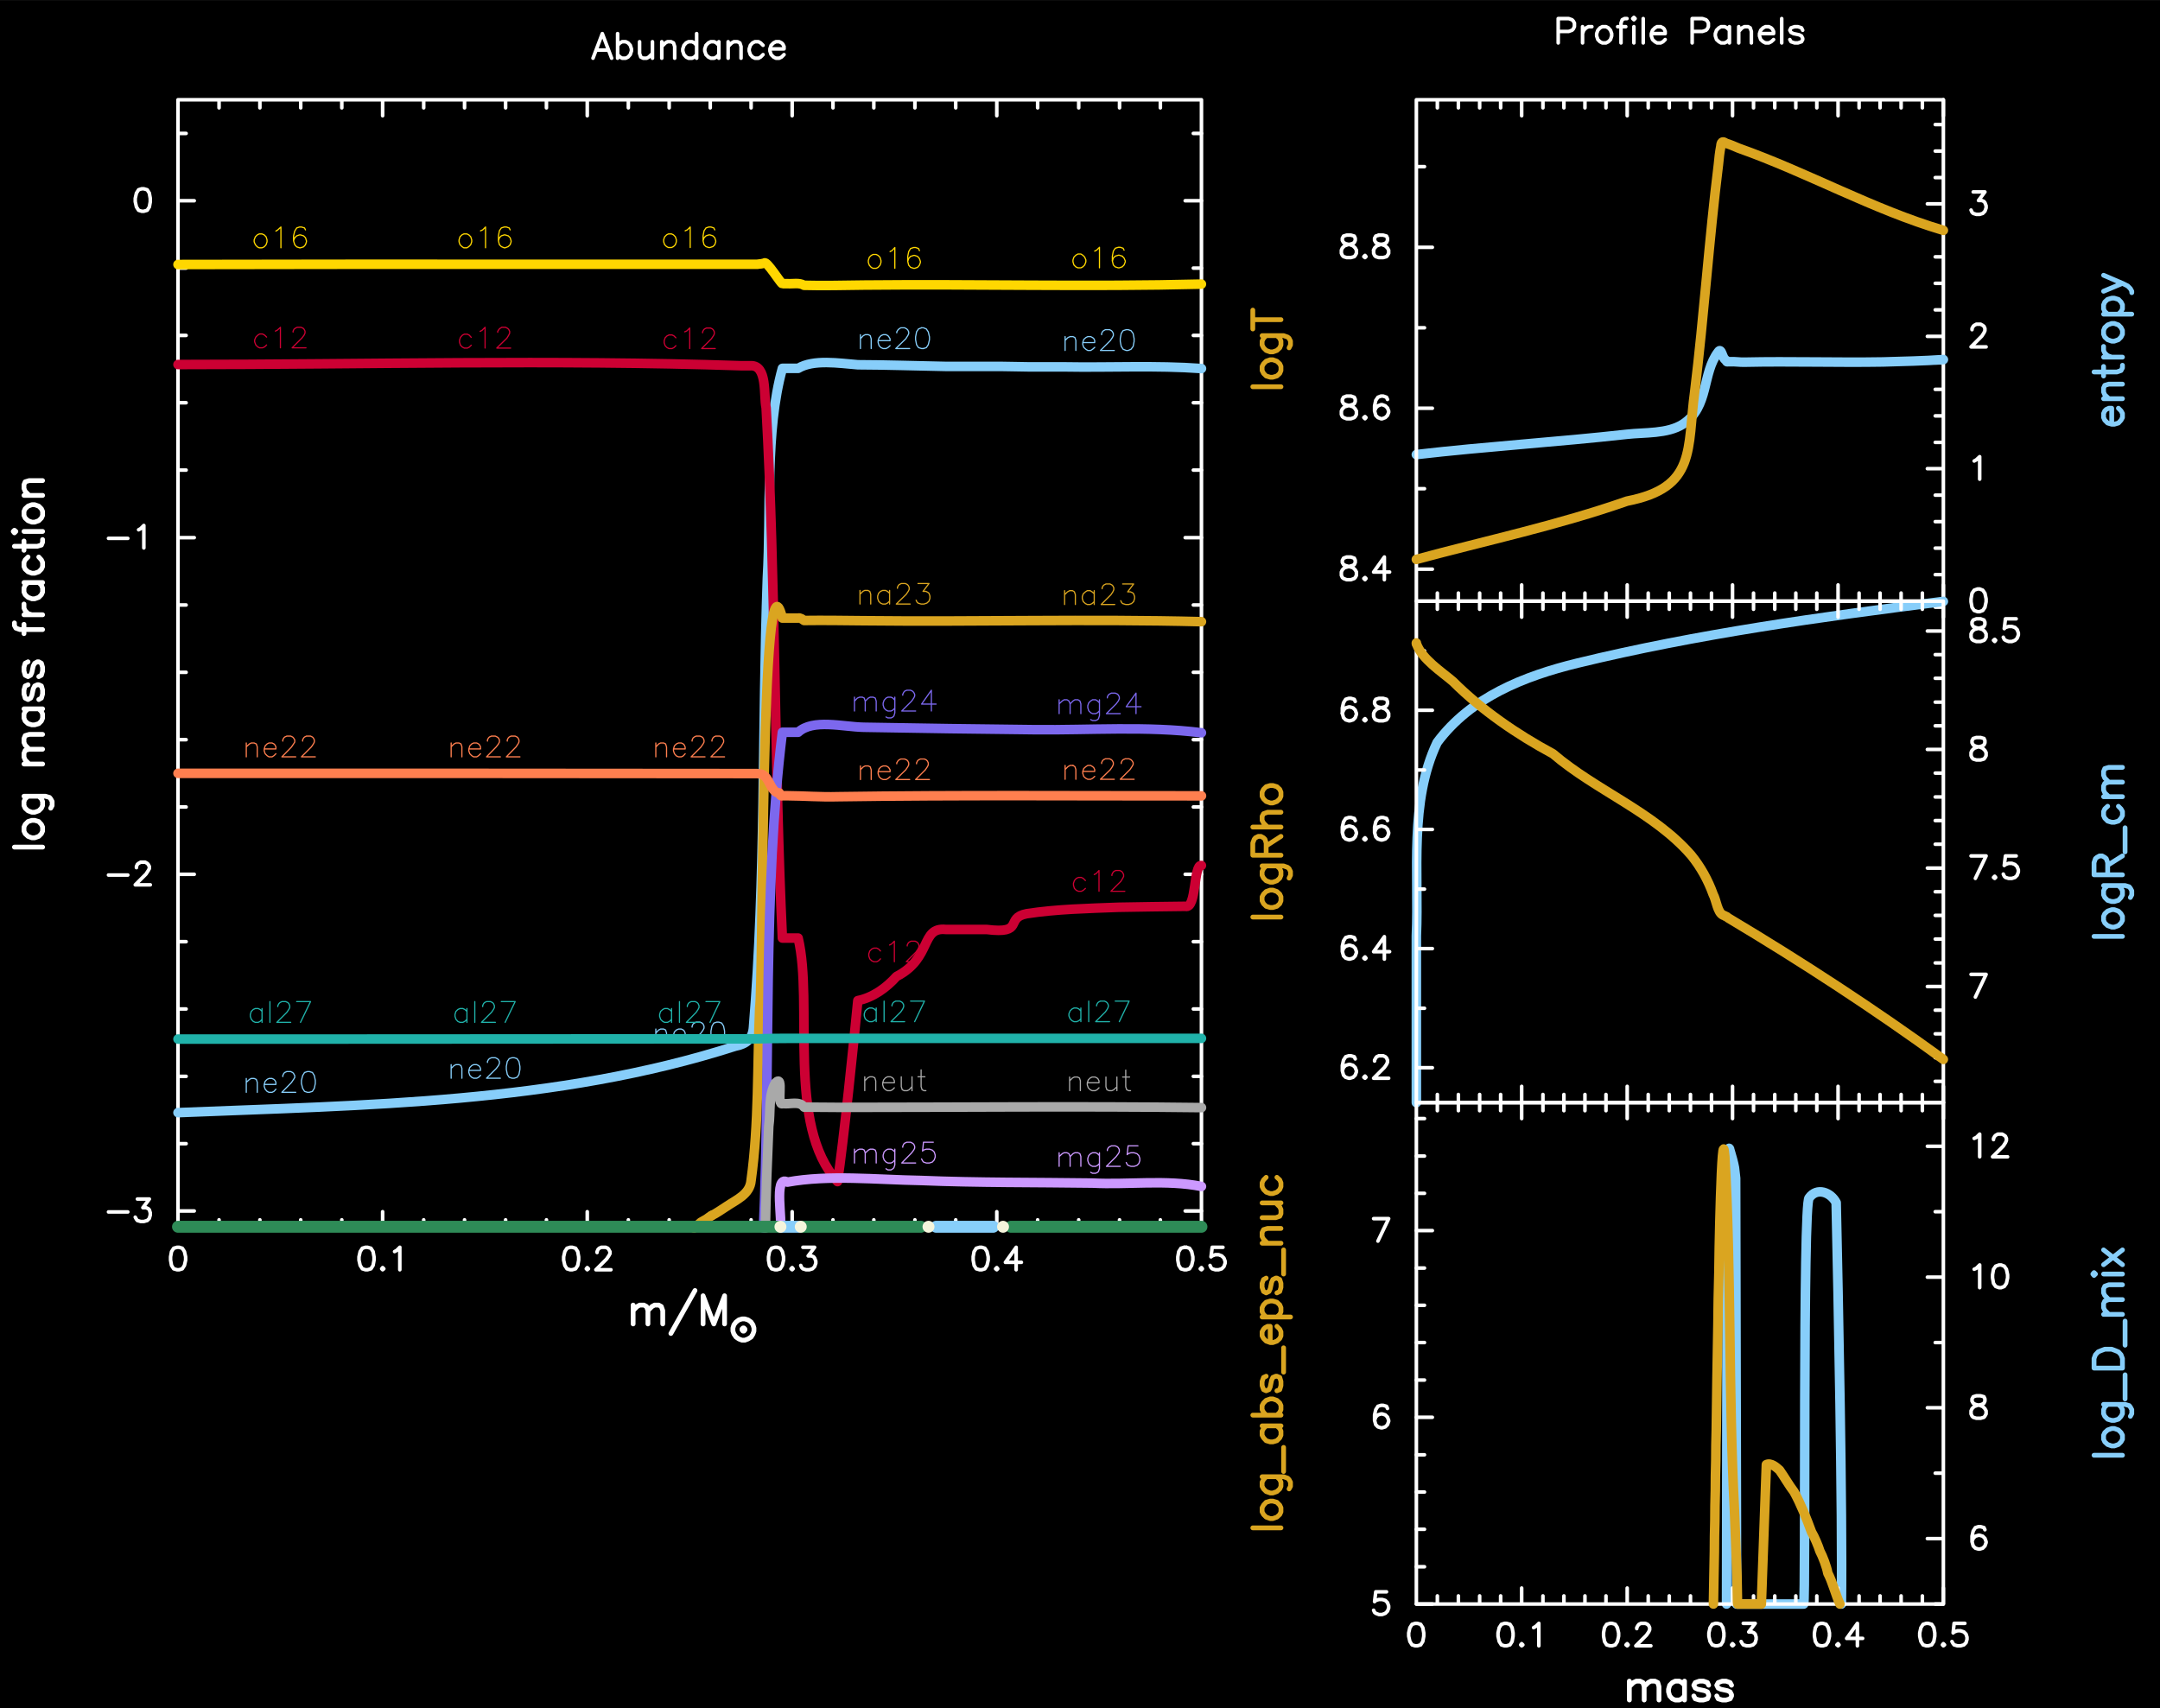 <?xml version="1.0" encoding="utf-8"?>
<!-- Generator: Adobe Illustrator 25.2.3, SVG Export Plug-In . SVG Version: 6.00 Build 0)  -->
<svg version="1.1" id="Layer_1" xmlns="http://www.w3.org/2000/svg"
     xmlns:xlink="http://www.w3.org/1999/xlink" x="0px" y="0px"
     viewBox="0 0 651.28 515.15"
     style="enable-background:new 0 0 651.28 515.15;" xml:space="preserve">
<rect x="0" y="0" width="651.28" height="515.15" fill="#333333" stroke="none"/>
<style type="text/css">
	.st0{fill-rule:evenodd;clip-rule:evenodd;}
	.st1{fill:none;stroke:#FFFFFF;stroke-width:1.08;stroke-linecap:round;stroke-linejoin:round;stroke-miterlimit:10;}
	.st2{fill:none;stroke:#FFFFFF;stroke-width:1.44;stroke-linecap:round;stroke-linejoin:round;stroke-miterlimit:10;}
	.st3{fill:none;stroke:#FFD700;stroke-width:2.88;stroke-linecap:round;stroke-linejoin:round;stroke-miterlimit:10;}
	.st4{fill:none;stroke:#FFD700;stroke-width:0.36;stroke-linecap:round;stroke-linejoin:round;stroke-miterlimit:10;}
	.st5{fill:none;stroke:#87CEFA;stroke-width:2.88;stroke-linecap:round;stroke-linejoin:round;stroke-miterlimit:10;}
	.st6{fill:none;stroke:#87CEFA;stroke-width:0.36;stroke-linecap:round;stroke-linejoin:round;stroke-miterlimit:10;}
	.st7{fill:none;stroke:#CC0033;stroke-width:2.88;stroke-linecap:round;stroke-linejoin:round;stroke-miterlimit:10;}
	.st8{fill:none;stroke:#CC0033;stroke-width:0.36;stroke-linecap:round;stroke-linejoin:round;stroke-miterlimit:10;}
	.st9{fill:none;stroke:#DAA520;stroke-width:2.88;stroke-linecap:round;stroke-linejoin:round;stroke-miterlimit:10;}
	.st10{fill:none;stroke:#DAA520;stroke-width:0.36;stroke-linecap:round;stroke-linejoin:round;stroke-miterlimit:10;}
	.st11{fill:none;stroke:#7C68EE;stroke-width:2.88;stroke-linecap:round;stroke-linejoin:round;stroke-miterlimit:10;}
	.st12{fill:none;stroke:#7C68EE;stroke-width:0.36;stroke-linecap:round;stroke-linejoin:round;stroke-miterlimit:10;}
	.st13{fill:none;stroke:#FF7F4F;stroke-width:2.88;stroke-linecap:round;stroke-linejoin:round;stroke-miterlimit:10;}
	.st14{fill:none;stroke:#FF7F4F;stroke-width:0.36;stroke-linecap:round;stroke-linejoin:round;stroke-miterlimit:10;}
	.st15{fill:none;stroke:#20B2AA;stroke-width:2.88;stroke-linecap:round;stroke-linejoin:round;stroke-miterlimit:10;}
	.st16{fill:none;stroke:#20B2AA;stroke-width:0.36;stroke-linecap:round;stroke-linejoin:round;stroke-miterlimit:10;}
	.st17{fill:none;stroke:#A9A9A9;stroke-width:2.88;stroke-linecap:round;stroke-linejoin:round;stroke-miterlimit:10;}
	.st18{fill:none;stroke:#A9A9A9;stroke-width:0.36;stroke-linecap:round;stroke-linejoin:round;stroke-miterlimit:10;}
	.st19{fill:none;stroke:#CC99FF;stroke-width:2.88;stroke-linecap:round;stroke-linejoin:round;stroke-miterlimit:10;}
	.st20{fill:none;stroke:#CC99FF;stroke-width:0.36;stroke-linecap:round;stroke-linejoin:round;stroke-miterlimit:10;}
	.st21{fill:none;stroke:#2E8B57;stroke-width:3.6;stroke-linecap:round;stroke-linejoin:round;stroke-miterlimit:10;}
	.st22{fill:none;stroke:#87CEFA;stroke-width:3.6;stroke-linecap:round;stroke-linejoin:round;stroke-miterlimit:10;}
	.st23{fill:none;stroke:#F5F5DC;stroke-width:3.6;stroke-linecap:round;stroke-linejoin:round;stroke-miterlimit:10;}
	.st24{fill:none;stroke:#87CEFA;stroke-width:1.44;stroke-linecap:round;stroke-linejoin:round;stroke-miterlimit:10;}
	.st25{fill:none;stroke:#DAA520;stroke-width:1.44;stroke-linecap:round;stroke-linejoin:round;stroke-miterlimit:10;}
</style>
    <rect y="0.06" class="st0" width="651.28" height="516.62"/>
    <path class="st1" d="M181.61,10.13l-2.81,7.42 M181.61,10.13l2.81,7.42 M179.88,15.1h3.53 M186.22,10.13v7.42 M186.22,13.66
	l0.72-0.72 M186.94,12.94l0.65-0.36 M187.59,12.58h1.08 M188.67,12.58l0.72,0.36 M189.39,12.94l0.65,0.72 M190.03,13.66l0.36,1.08
	 M190.39,14.74v0.65 M190.39,15.39l-0.36,1.08 M190.03,16.47l-0.65,0.72 M189.39,17.19l-0.72,0.36 M188.67,17.55h-1.08
	 M187.59,17.55l-0.65-0.36 M186.94,17.19l-0.72-0.72 M192.84,12.58v3.53 M192.84,16.11l0.36,1.08 M193.2,17.19l0.72,0.36
	 M193.92,17.55H195 M195,17.55l0.65-0.36 M195.65,17.19l1.08-1.08 M196.73,12.58v4.97 M199.54,12.58v4.97 M199.54,14.02l1.08-1.08
	 M200.62,12.94l0.65-0.36 M201.27,12.58h1.08 M202.35,12.58l0.72,0.36 M203.07,12.94l0.36,1.08 M203.43,14.02v3.53 M210.05,10.13
	v7.42 M210.05,13.66l-0.65-0.72 M209.4,12.94l-0.72-0.36 M208.68,12.58h-1.08 M207.6,12.58l-0.72,0.36 M206.88,12.94l-0.65,0.72
	 M206.23,13.66l-0.36,1.08 M205.87,14.74v0.65 M205.87,15.39l0.36,1.08 M206.23,16.47l0.65,0.72 M206.88,17.19l0.72,0.36
	 M207.6,17.55h1.08 M208.68,17.55l0.72-0.36 M209.4,17.19l0.65-0.72 M216.75,12.58v4.97 M216.75,13.66l-0.72-0.72 M216.03,12.94
	l-0.72-0.36 M215.31,12.58h-1.01 M214.3,12.58l-0.72,0.36 M213.58,12.94l-0.72,0.72 M212.86,13.66l-0.36,1.08 M212.5,14.74v0.65
	 M212.5,15.39l0.36,1.08 M212.86,16.47l0.72,0.72 M213.58,17.19l0.72,0.36 M214.3,17.55h1.01 M215.31,17.55l0.72-0.36 M216.03,17.19
	l0.72-0.72 M219.55,12.58v4.97 M219.55,14.02l1.08-1.08 M220.63,12.94l0.65-0.36 M221.28,12.58h1.08 M222.36,12.58l0.72,0.36
	 M223.08,12.94l0.36,1.08 M223.44,14.02v3.53 M230.07,13.66l-0.72-0.72 M229.35,12.94l-0.65-0.36 M228.7,12.58h-1.08 M227.62,12.58
	l-0.72,0.36 M226.9,12.94l-0.65,0.72 M226.25,13.66l-0.36,1.08 M225.89,14.74v0.65 M225.89,15.39l0.36,1.08 M226.25,16.47l0.65,0.72
	 M226.9,17.19l0.72,0.36 M227.62,17.55h1.08 M228.7,17.55l0.65-0.36 M229.35,17.19l0.72-0.72 M232.15,14.74h4.25 M236.4,14.74v-0.72
	 M236.4,14.02l-0.36-0.72 M236.04,13.3l-0.36-0.36 M235.68,12.94l-0.72-0.36 M234.96,12.58h-1.01 M233.95,12.58l-0.72,0.36
	 M233.23,12.94l-0.72,0.72 M232.51,13.66l-0.36,1.08 M232.15,14.74v0.65 M232.15,15.39l0.36,1.08 M232.51,16.47l0.72,0.72
	 M233.23,17.19l0.72,0.36 M233.95,17.55h1.01 M234.96,17.55l0.72-0.36 M235.68,17.19l0.72-0.72"/>
    <path class="st2" d="M190.9,393.53v5.69 M190.9,395.19l1.22-1.22 M192.12,393.96l0.79-0.43 M192.91,393.53h1.22 M194.14,393.53
	l0.79,0.43 M194.93,393.96l0.43,1.22 M195.36,395.19v4.03 M195.36,395.19l1.22-1.22 M196.59,393.96l0.79-0.43 M197.38,393.53h1.22
	 M198.6,393.53l0.79,0.43 M199.39,393.96l0.43,1.22 M199.83,395.19v4.03 M209.55,389.14l-7.27,12.96 M211.99,390.72v8.5
	 M211.99,390.72l3.24,8.5 M218.47,390.72l-3.24,8.5 M218.47,390.72v8.5 M223.73,397.71l-0.94,0.29 M222.79,398l-0.86,0.65
	 M221.93,398.64l-0.65,0.86 M221.28,399.51l-0.29,0.94 M220.99,400.44v0.94 M220.99,401.38l0.29,0.86 M221.28,402.24l0.65,0.94
	 M221.93,403.18l0.86,0.58 M222.79,403.76l0.94,0.36 M223.73,404.12h0.86 M224.59,404.12l0.94-0.36 M225.53,403.76l0.94-0.58
	 M226.47,403.18l0.58-0.94 M227.04,402.24l0.29-0.86 M227.33,401.38v-0.94 M227.33,400.44l-0.29-0.94 M227.04,399.51l-0.58-0.86
	 M226.47,398.64l-0.94-0.65 M225.53,398l-0.94-0.29 M224.59,397.71h-0.86 M224.02,400.44l-0.29,0.29 M223.73,400.73v0.29
	 M223.73,401.02l0.29,0.36 M224.02,401.38h0.29 M224.31,401.38l0.29-0.36 M224.59,401.02v-0.29 M224.59,400.73l-0.29-0.29
	 M224.31,400.44h-0.29 M224.02,400.73v0.29 M224.02,401.02h0.29 M224.31,401.02v-0.29 M224.31,400.73h-0.29"/>
    <path class="st1" d="M53.67,370.28h308.59 M362.26,370.28V30.08 M362.26,30.08H53.67 M53.67,30.08v340.2 M53.67,370.28v-4.9
	 M66.05,370.28v-2.45 M78.36,370.28v-2.45 M90.67,370.28v-2.45 M103.06,370.28v-2.45 M115.37,370.28v-4.9 M127.75,370.28v-2.45
	 M140.07,370.28v-2.45 M152.45,370.28v-2.45 M164.76,370.28v-2.45 M177.07,370.28v-4.9 M189.46,370.28v-2.45 M201.77,370.28v-2.45
	 M214.15,370.28v-2.45 M226.47,370.28v-2.45 M238.85,370.28v-4.9 M251.16,370.28v-2.45 M263.47,370.28v-2.45 M275.86,370.28v-2.45
	 M288.17,370.28v-2.45 M300.55,370.28v-4.9 M312.87,370.28v-2.45 M325.25,370.28v-2.45 M337.56,370.28v-2.45 M349.87,370.28v-2.45
	 M362.26,370.28v-4.9 M53.67,34.9v-4.82 M66.05,32.52v-2.45 M78.36,32.52v-2.45 M90.67,32.52v-2.45 M103.06,32.52v-2.45
	 M115.37,34.9v-4.82 M127.75,32.52v-2.45 M140.07,32.52v-2.45 M152.45,32.52v-2.45 M164.76,32.52v-2.45 M177.07,34.9v-4.82
	 M189.46,32.52v-2.45 M201.77,32.52v-2.45 M214.15,32.52v-2.45 M226.47,32.52v-2.45 M238.85,34.9v-4.82 M251.16,32.52v-2.45
	 M263.47,32.52v-2.45 M275.86,32.52v-2.45 M288.17,32.52v-2.45 M300.55,34.9v-4.82 M312.87,32.52v-2.45 M325.25,32.52v-2.45
	 M337.56,32.52v-2.45 M349.87,32.52v-2.45 M362.26,34.9v-4.82 M53.38,376.11l-1.01,0.29 M52.37,376.4l-0.65,1.01 M51.72,377.4
	l-0.29,1.58 M51.43,378.99V380 M51.43,380l0.29,1.58 M51.72,381.58l0.65,1.01 M52.37,382.59l1.01,0.29 M53.38,382.88h0.65
	 M54.03,382.88l0.94-0.29 M54.96,382.59l0.65-1.01 M55.61,381.58l0.36-1.58 M55.97,380v-1.01 M55.97,378.99l-0.36-1.58 M55.61,377.4
	l-0.65-1.01 M54.96,376.4l-0.94-0.29 M54.03,376.11h-0.65 M110.19,376.11l-0.94,0.29 M109.25,376.4l-0.65,1.01 M108.6,377.4
	l-0.36,1.58 M108.24,378.99V380 M108.24,380l0.36,1.58 M108.6,381.58l0.65,1.01 M109.25,382.59l0.94,0.29 M110.19,382.88h0.65
	 M110.83,382.88l1.01-0.29 M111.84,382.59l0.65-1.01 M112.49,381.58l0.29-1.58 M112.78,380v-1.01 M112.78,378.99l-0.29-1.58
	 M112.49,377.4l-0.65-1.01 M111.84,376.4l-1.01-0.29 M110.83,376.11h-0.65 M115.37,382.23l-0.29,0.36 M115.08,382.59l0.29,0.29
	 M115.37,382.88l0.36-0.29 M115.73,382.59l-0.36-0.36 M118.97,377.4l0.65-0.36 M119.62,377.04l0.94-0.94 M120.55,376.11v6.77
	 M171.89,376.11l-0.94,0.29 M170.95,376.4l-0.65,1.01 M170.31,377.4l-0.36,1.58 M169.95,378.99V380 M169.95,380l0.36,1.58
	 M170.31,381.58l0.65,1.01 M170.95,382.59l0.94,0.29 M171.89,382.88h0.65 M172.54,382.88l1.01-0.29 M173.55,382.59l0.65-1.01
	 M174.19,381.58l0.29-1.58 M174.48,380v-1.01 M174.48,378.99l-0.29-1.58 M174.19,377.4l-0.65-1.01 M173.55,376.4l-1.01-0.29
	 M172.54,376.11h-0.65 M177.07,382.23l-0.29,0.36 M176.79,382.59l0.29,0.29 M177.07,382.88l0.36-0.29 M177.43,382.59l-0.36-0.36
	 M180.03,377.69v-0.29 M180.03,377.4l0.29-0.65 M180.31,376.76l0.36-0.36 M180.67,376.4l0.65-0.29 M181.32,376.11h1.3
	 M182.62,376.11l0.65,0.29 M183.27,376.4l0.29,0.36 M183.55,376.76l0.36,0.65 M183.91,377.4v0.65 M183.91,378.05l-0.36,0.65
	 M183.55,378.7l-0.65,0.94 M182.91,379.64l-3.24,3.24 M179.67,382.88h4.54 M233.67,376.11l-1.01,0.29 M232.66,376.4l-0.65,1.01
	 M232.01,377.4l-0.29,1.58 M231.72,378.99V380 M231.72,380l0.29,1.58 M232.01,381.58l0.65,1.01 M232.66,382.59l1.01,0.29
	 M233.67,382.88h0.65 M234.31,382.88l0.94-0.29 M235.25,382.59l0.65-1.01 M235.9,381.58l0.36-1.58 M236.26,380v-1.01 M236.26,378.99
	l-0.36-1.58 M235.9,377.4l-0.65-1.01 M235.25,376.4l-0.94-0.29 M234.31,376.11h-0.65 M238.85,382.23l-0.36,0.36 M238.49,382.59
	l0.36,0.29 M238.85,382.88l0.29-0.29 M239.14,382.59l-0.29-0.36 M242.09,376.11h3.53 M245.62,376.11l-1.94,2.59 M243.67,378.7h1.01
	 M244.68,378.7l0.65,0.29 M245.33,378.99l0.29,0.36 M245.62,379.35l0.36,0.94 M245.98,380.28v0.65 M245.98,380.93l-0.36,1.01
	 M245.62,381.94l-0.65,0.65 M244.97,382.59l-0.94,0.29 M244.03,382.88h-1.01 M243.03,382.88l-0.94-0.29 M242.09,382.59l-0.36-0.36
	 M241.73,382.23l-0.29-0.65 M295.37,376.11l-1.01,0.29 M294.36,376.4l-0.65,1.01 M293.71,377.4l-0.29,1.58 M293.43,378.99V380
	 M293.43,380l0.29,1.58 M293.71,381.58l0.65,1.01 M294.36,382.59l1.01,0.29 M295.37,382.88h0.65 M296.02,382.88l0.94-0.29
	 M296.95,382.59l0.65-1.01 M297.6,381.58l0.36-1.58 M297.96,380v-1.01 M297.96,378.99l-0.36-1.58 M297.6,377.4l-0.65-1.01
	 M296.95,376.4l-0.94-0.29 M296.02,376.11h-0.65 M300.55,382.23l-0.36,0.36 M300.19,382.59l0.36,0.29 M300.55,382.88l0.29-0.29
	 M300.84,382.59l-0.29-0.36 M306.39,376.11l-3.24,4.54 M303.15,380.64h4.82 M306.39,376.11v6.77 M357.07,376.11l-1.01,0.29
	 M356.07,376.4l-0.65,1.01 M355.42,377.4l-0.29,1.58 M355.13,378.99V380 M355.13,380l0.29,1.58 M355.42,381.58l0.65,1.01
	 M356.07,382.59l1.01,0.29 M357.07,382.88h0.65 M357.72,382.88l0.94-0.29 M358.66,382.59l0.65-1.01 M359.31,381.58l0.36-1.58
	 M359.67,380v-1.01 M359.67,378.99l-0.36-1.58 M359.31,377.4l-0.65-1.01 M358.66,376.4l-0.94-0.29"/>
    <path class="st1" d="M357.72,376.11h-0.65 M362.26,382.23l-0.36,0.36 M361.9,382.59l0.36,0.29 M362.26,382.88l0.29-0.29
	 M362.55,382.59l-0.29-0.36 M368.74,376.11h-3.24 M365.5,376.11l-0.36,2.88 M365.14,378.99l0.36-0.29 M365.5,378.7l0.94-0.36
	 M366.43,378.34h1.01 M367.44,378.34l0.94,0.36 M368.38,378.7l0.65,0.65 M369.03,379.35l0.36,0.94 M369.39,380.28v0.65
	 M369.39,380.93l-0.36,1.01 M369.03,381.94l-0.65,0.65 M368.38,382.59l-0.94,0.29 M367.44,382.88h-1.01 M366.43,382.88l-0.94-0.29
	 M365.5,382.59l-0.36-0.36 M365.14,382.23l-0.29-0.65 M53.67,365.16h4.9 M53.67,344.86h2.45 M53.67,324.56h2.45 M53.67,304.25h2.45
	 M53.67,283.95h2.45 M53.67,263.64h4.9 M53.67,243.34h2.45 M53.67,223.04h2.45 M53.67,202.73h2.45 M53.67,182.43h2.45 M53.67,162.12
	h4.9 M53.67,141.75h2.45 M53.67,121.44h2.45 M53.67,101.14h2.45 M53.67,80.84h2.45 M53.67,60.53h4.9 M53.67,40.23h2.45
	 M357.36,365.16h4.9 M359.81,344.86h2.45 M359.81,324.56h2.45 M359.81,304.25h2.45 M359.81,283.95h2.45 M357.36,263.64h4.9
	 M359.81,243.34h2.45 M359.81,223.04h2.45 M359.81,202.73h2.45 M359.81,182.43h2.45 M357.36,162.12h4.9 M359.81,141.75h2.45
	 M359.81,121.44h2.45 M359.81,101.14h2.45 M359.81,80.84h2.45 M357.36,60.53h4.9 M359.81,40.23h2.45 M32.71,365.45h5.83
	 M41.43,361.56h3.6 M45.03,361.56l-1.94,2.59 M43.08,364.16h0.94 M44.02,364.16l0.65,0.29 M44.67,364.44l0.36,0.36 M45.03,364.8
	l0.29,0.94 M45.31,365.74v0.65 M45.31,366.39l-0.29,1.01 M45.03,367.4l-0.65,0.65 M44.38,368.04l-1.01,0.29 M43.37,368.33h-0.94
	 M42.43,368.33l-1.01-0.29 M41.43,368.04l-0.29-0.36 M41.14,367.68l-0.36-0.65 M32.71,263.86h5.83 M41.14,261.63v-0.36
	 M41.14,261.27l0.29-0.65 M41.43,260.62l0.36-0.29 M41.79,260.33l0.65-0.36 M42.43,259.97h1.3 M43.73,259.97l0.65,0.36
	 M44.38,260.33l0.29,0.29 M44.67,260.62l0.36,0.65 M45.03,261.27v0.65 M45.03,261.92l-0.36,0.65 M44.67,262.56l-0.65,1.01
	 M44.02,263.57l-3.24,3.24 M40.78,266.81h4.54 M32.71,162.34h5.83 M41.79,159.75l0.65-0.36 M42.43,159.39l0.94-0.94 M43.37,158.45
	v6.77 M42.72,56.93l-0.94,0.29 M41.79,57.22l-0.65,1.01 M41.14,58.23l-0.36,1.58 M40.78,59.81v1.01 M40.78,60.82l0.36,1.58
	 M41.14,62.4l0.65,1.01 M41.79,63.41l0.94,0.29 M42.72,63.7h0.65 M43.37,63.7l1.01-0.29 M44.38,63.41l0.65-1.01 M45.03,62.4
	l0.29-1.58 M45.31,60.82v-1.01 M45.31,59.81l-0.29-1.58 M45.03,58.23l-0.65-1.01 M44.38,57.22l-1.01-0.29 M43.37,56.93h-0.65"/>
    <path class="st2" d="M4.35,255.44h8.5 M7.23,250.61l0.36,0.79 M7.59,251.4l0.86,0.79 M8.45,252.2l1.15,0.43 M9.6,252.63h0.86
	 M10.47,252.63l1.22-0.43 M11.69,252.2l0.79-0.79 M12.48,251.4l0.36-0.79 M12.84,250.61v-1.22 M12.84,249.39l-0.36-0.79
	 M12.48,248.6l-0.79-0.86 M11.69,247.73l-1.22-0.36 M10.47,247.37H9.6 M9.6,247.37l-1.15,0.36 M8.45,247.73l-0.86,0.86 M7.59,248.6
	l-0.36,0.79 M7.23,249.39v1.22 M7.23,240.1h6.48 M13.71,240.1l1.22,0.36 M14.93,240.46l0.36,0.43 M15.29,240.89l0.43,0.79
	 M15.72,241.68v1.22 M15.72,242.91l-0.43,0.79 M8.45,240.1l-0.86,0.79 M7.59,240.89l-0.36,0.79 M7.23,241.68v1.22 M7.23,242.91
	l0.36,0.79 M7.59,243.7l0.86,0.79 M8.45,244.49l1.15,0.43 M9.6,244.92h0.86 M10.47,244.92l1.22-0.43 M11.69,244.49l0.79-0.79
	 M12.48,243.7l0.36-0.79 M12.84,242.91v-1.22 M12.84,241.68l-0.36-0.79 M12.48,240.89l-0.79-0.79 M7.23,230.38h5.62 M8.81,230.38
	l-1.22-1.22 M7.59,229.16l-0.36-0.86 M7.23,228.29v-1.15 M7.23,227.14l0.36-0.86 M7.59,226.28l1.22-0.36 M8.81,225.92h4.03
	 M8.81,225.92l-1.22-1.22 M7.59,224.69l-0.36-0.79 M7.23,223.9v-1.22 M7.23,222.68l0.36-0.86 M7.59,221.81l1.22-0.36 M8.81,221.45
	h4.03 M7.23,213.75h5.62 M8.45,213.75l-0.86,0.79 M7.59,214.54l-0.36,0.79 M7.23,215.33v1.22 M7.23,216.56l0.36,0.86 M7.59,217.42
	l0.86,0.79 M8.45,218.21l1.15,0.36 M9.6,218.57h0.86 M10.47,218.57l1.22-0.36 M11.69,218.21l0.79-0.79 M12.48,217.42l0.36-0.86
	 M12.84,216.56v-1.22 M12.84,215.33l-0.36-0.79 M12.48,214.54l-0.79-0.79 M8.45,206.48l-0.86,0.36 M7.59,206.84l-0.36,1.22
	 M7.23,208.06v1.22 M7.23,209.28l0.36,1.22 M7.59,210.51l0.86,0.43 M8.45,210.94l0.79-0.43 M9.24,210.51l0.36-0.79 M9.6,209.72
	l0.43-2.02 M10.03,207.7l0.43-0.86 M10.47,206.84l0.79-0.36 M11.26,206.48h0.43 M11.69,206.48l0.79,0.36 M12.48,206.84l0.36,1.22
	 M12.84,208.06v1.22 M12.84,209.28l-0.36,1.22 M12.48,210.51l-0.79,0.43 M8.45,199.56L7.59,200 M7.59,200l-0.36,1.22 M7.23,201.22
	v1.15 M7.23,202.37l0.36,1.22 M7.59,203.6l0.86,0.43 M8.45,204.03l0.79-0.43 M9.24,203.6l0.36-0.79 M9.6,202.8l0.43-2.02
	 M10.03,200.79l0.43-0.79 M10.47,200l0.79-0.43 M11.26,199.56h0.43 M11.69,199.56l0.79,0.43 M12.48,200l0.36,1.22 M12.84,201.22
	v1.15 M12.84,202.37l-0.36,1.22 M12.48,203.6l-0.79,0.43 M4.35,187.83v0.79 M4.35,188.62l0.43,0.79 M4.78,189.41L6,189.84 M6,189.84
	h6.84 M7.23,191.07v-2.81 M7.23,185.38h5.62 M9.6,185.38l-1.15-0.36 M8.45,185.02l-0.86-0.86 M7.59,184.16l-0.36-0.79 M7.23,183.36
	v-1.22 M7.23,175.66h5.62 M8.45,175.66l-0.86,0.79 M7.59,176.45l-0.36,0.86 M7.23,177.32v1.22 M7.23,178.54l0.36,0.79 M7.59,179.33
	l0.86,0.79 M8.45,180.12l1.15,0.43 M9.6,180.56h0.86 M10.47,180.56l1.22-0.43 M11.69,180.12l0.79-0.79 M12.48,179.33l0.36-0.79
	 M12.84,178.54v-1.22 M12.84,177.32l-0.36-0.86 M12.48,176.45l-0.79-0.79 M8.45,167.96l-0.86,0.86 M7.59,168.82l-0.36,0.79
	 M7.23,169.61v1.22 M7.23,170.84l0.36,0.79 M7.59,171.63l0.86,0.79 M8.45,172.42l1.15,0.43 M9.6,172.85h0.86 M10.47,172.85
	l1.22-0.43 M11.69,172.42l0.79-0.79 M12.48,171.63l0.36-0.79 M12.84,170.84v-1.22 M12.84,169.61l-0.36-0.79 M12.48,168.82
	l-0.79-0.86 M4.35,164.72h6.91 M11.26,164.72l1.22-0.36 M12.48,164.36l0.36-0.86 M12.84,163.49v-0.79 M7.23,165.94v-2.81
	 M4.35,160.68l0.43-0.43 M4.78,160.25l-0.43-0.36 M4.35,159.89l-0.36,0.36 M3.99,160.25l0.36,0.43 M7.23,160.25h5.62 M7.23,155.43
	l0.36,0.79 M7.59,156.22l0.86,0.79 M8.45,157.01l1.15,0.43 M9.6,157.44h0.86 M10.47,157.44l1.22-0.43 M11.69,157.01l0.79-0.79
	 M12.48,156.22l0.36-0.79 M12.84,155.43v-1.22 M12.84,154.2l-0.36-0.79 M12.48,153.41l-0.79-0.79 M11.69,152.62l-1.22-0.43
	 M10.47,152.19H9.6 M9.6,152.19l-1.15,0.43 M8.45,152.62l-0.86,0.79 M7.59,153.41l-0.36,0.79 M7.23,154.2v1.22 M7.23,149.38h5.62
	 M8.81,149.38l-1.22-1.22 M7.59,148.16l-0.36-0.86 M7.23,147.29v-1.15 M7.23,146.14l0.36-0.86 M7.59,145.28l1.22-0.36 M8.81,144.92
	h4.03"/>
    <path class="st3" d="M53.67,79.76c26.64-0.01,53.28-0.12,79.92-0.07c8.07,0,19.27,0,27.36,0c22.13,0,44.26,0,66.38,0
	c0.11,0,0.25,0,0.36,0c0.1,0,0.26,0,0.36,0c0.11,0,0.25,0,0.36,0c0.11-0.02,0.22-0.11,0.36-0.07c0.5,0,0.99-0.1,1.44-0.22
	c0.09,0,0.23,0.03,0.28-0.06c0.59-0.92,4.98,6.22,5.4,6.19c0.12,0,0.31,0,0.43,0c0.33,0,0.75,0,1.08,0c1.67,0.13,3.56-0.39,5.04,0.5
	c5.84,0.17,12.16-0.01,18-0.07c33.92-0.35,67.9,0.57,101.81-0.29"/>
    <path class="st4" d="M78.15,70.54l-0.58,0.29 M77.57,70.83l-0.58,0.58 M76.99,71.4l-0.36,0.94 M76.63,72.34v0.58 M76.63,72.92
	l0.36,0.86 M76.99,73.78l0.58,0.65 M77.57,74.43l0.58,0.29 M78.15,74.72h0.86 M79.01,74.72l0.65-0.29 M79.66,74.43l0.58-0.65
	 M80.23,73.78l0.29-0.86 M80.52,72.92v-0.58 M80.52,72.34l-0.29-0.94 M80.23,71.4l-0.58-0.58 M79.66,70.83l-0.65-0.29 M79.01,70.54
	h-0.86 M83.19,69.68l0.58-0.36 M83.76,69.32l0.94-0.86 M84.7,68.45v6.26 M92.11,69.32l-0.29-0.58 M91.83,68.74l-0.94-0.29
	 M90.89,68.45h-0.58 M90.31,68.45l-0.86,0.29 M89.45,68.74l-0.58,0.94 M88.87,69.68l-0.36,1.44 M88.51,71.12v1.51 M88.51,72.63
	l0.36,1.15 M88.87,73.78l0.58,0.65 M89.45,74.43l0.86,0.29 M90.31,74.72h0.29 M90.6,74.72l0.94-0.29 M91.54,74.43l0.58-0.65
	 M92.11,73.78l0.29-0.86 M92.4,72.92v-0.29 M92.4,72.63l-0.29-0.94 M92.11,71.69l-0.58-0.58 M91.54,71.12l-0.94-0.29 M90.6,70.83
	h-0.29 M90.31,70.83l-0.86,0.29 M89.45,71.12l-0.58,0.58 M88.87,71.69l-0.36,0.94 M139.85,70.54l-0.58,0.29 M139.27,70.83
	l-0.58,0.58 M138.7,71.4l-0.29,0.94 M138.41,72.34v0.58 M138.41,72.92l0.29,0.86 M138.7,73.78l0.58,0.58 M139.27,74.36l0.58,0.36
	 M139.85,74.72h0.94 M140.79,74.72l0.58-0.36 M141.36,74.36l0.58-0.58 M141.94,73.78l0.29-0.86 M142.23,72.92v-0.58 M142.23,72.34
	l-0.29-0.94 M141.94,71.4l-0.58-0.58 M141.36,70.83l-0.58-0.29 M140.79,70.54h-0.94 M144.89,69.6l0.65-0.29 M145.54,69.32l0.86-0.86
	 M146.4,68.45v6.26 M153.82,69.32l-0.29-0.58 M153.53,68.74l-0.86-0.29 M152.67,68.45h-0.65 M152.02,68.45l-0.86,0.29 M151.15,68.74
	l-0.58,0.86 M150.58,69.6l-0.29,1.51 M150.29,71.12v1.51 M150.29,72.63l0.29,1.15 M150.58,73.78l0.58,0.58 M151.15,74.36l0.86,0.36
	 M152.02,74.72h0.29 M152.31,74.72l0.94-0.36 M153.24,74.36l0.58-0.58 M153.82,73.78l0.29-0.86 M154.11,72.92v-0.29 M154.11,72.63
	l-0.29-0.94 M153.82,71.69l-0.58-0.58 M153.24,71.12l-0.94-0.29 M152.31,70.83h-0.29 M152.02,70.83l-0.86,0.29 M151.15,71.12
	l-0.58,0.58 M150.58,71.69l-0.29,0.94 M201.55,70.54l-0.58,0.29 M200.98,70.83l-0.58,0.58 M200.4,71.4l-0.29,0.86 M200.11,72.27
	v0.65 M200.11,72.92l0.29,0.86 M200.4,73.78l0.58,0.58 M200.98,74.36l0.58,0.29 M201.55,74.64h0.94 M202.49,74.64l0.58-0.29
	 M203.07,74.36l0.58-0.58 M203.64,73.78l0.29-0.86 M203.93,72.92v-0.65 M203.93,72.27l-0.29-0.86 M203.64,71.4l-0.58-0.58
	 M203.07,70.83l-0.58-0.29 M202.49,70.54h-0.94 M206.59,69.6l0.65-0.29 M207.24,69.32l0.86-0.86 M208.11,68.45v6.19 M215.52,69.32
	l-0.29-0.58 M215.23,68.74l-0.86-0.29 M214.37,68.45h-0.65 M213.72,68.45l-0.86,0.29 M212.86,68.74l-0.58,0.86 M212.28,69.6
	l-0.29,1.51 M211.99,71.12v1.51 M211.99,72.63l0.29,1.15 M212.28,73.78l0.58,0.58 M212.86,74.36l0.86,0.29 M213.72,74.64h0.36
	 M214.08,74.64l0.86-0.29 M214.95,74.36l0.58-0.58 M215.52,73.78l0.29-0.86 M215.81,72.92v-0.29 M215.81,72.63l-0.29-0.94
	 M215.52,71.69l-0.58-0.58 M214.95,71.12l-0.86-0.29 M214.08,70.83h-0.36 M213.72,70.83l-0.86,0.29 M212.86,71.12l-0.58,0.58
	 M212.28,71.69l-0.29,0.94 M263.26,76.73l-0.58,0.29 M262.68,77.02l-0.58,0.58 M262.11,77.6l-0.29,0.94 M261.82,78.53v0.58
	 M261.82,79.11l0.29,0.86 M262.11,79.97l0.58,0.65 M262.68,80.62l0.58,0.29 M263.26,80.91h0.94 M264.19,80.91l0.58-0.29
	 M264.77,80.62l0.58-0.65 M265.35,79.97l0.29-0.86 M265.63,79.11v-0.58 M265.63,78.53l-0.29-0.94 M265.35,77.6l-0.58-0.58
	 M264.77,77.02l-0.58-0.29 M264.19,76.73h-0.94 M268.37,75.87l0.58-0.29 M268.95,75.58l0.86-0.94 M269.81,74.64v6.26 M277.23,75.58
	l-0.29-0.65 M276.94,74.93l-0.86-0.29 M276.07,74.64h-0.58 M275.5,74.64l-0.94,0.29 M274.56,74.93l-0.58,0.94 M273.99,75.87
	l-0.29,1.44 M273.7,77.31v1.51 M273.7,78.82l0.29,1.15 M273.99,79.97l0.58,0.65 M274.56,80.62l0.94,0.29 M275.5,80.91h0.29
	 M275.79,80.91l0.86-0.29 M276.65,80.62l0.58-0.65 M277.23,79.97l0.29-0.86 M277.51,79.11v-0.29 M277.51,78.82l-0.29-0.86
	 M277.23,77.96l-0.58-0.65 M276.65,77.31l-0.86-0.29 M275.79,77.02h-0.29 M275.5,77.02l-0.94,0.29 M274.56,77.31l-0.58,0.65
	 M273.99,77.96l-0.29,0.86 M325.03,76.59l-0.65,0.36 M324.39,76.95l-0.58,0.58 M323.81,77.52l-0.29,0.86 M323.52,78.39v0.58
	 M323.52,78.96l0.29,0.94 M323.81,79.9l0.58,0.58 M324.39,80.48l0.65,0.29 M325.03,80.76h0.86 M325.9,80.76l0.58-0.29 M326.47,80.48
	l0.58-0.58 M327.05,79.9l0.36-0.94 M327.41,78.96v-0.58 M327.41,78.39l-0.36-0.86 M327.05,77.52l-0.58-0.58 M326.47,76.95
	l-0.58-0.36 M325.9,76.59h-0.86 M330.07,75.72l0.58-0.29 M330.65,75.44l0.86-0.86 M331.51,74.57v6.19 M338.93,75.44l-0.29-0.58
	 M338.64,74.86l-0.86-0.29 M337.78,74.57h-0.58 M337.2,74.57l-0.94,0.29 M336.27,74.86l-0.58,0.86 M335.69,75.72l-0.29,1.51
	 M335.4,77.24v1.44 M335.4,78.68l0.29,1.22 M335.69,79.9l0.58,0.58 M336.27,80.48l0.94,0.29 M337.2,80.76h0.29 M337.49,80.76
	l0.86-0.29 M338.35,80.48l0.58-0.58 M338.93,79.9l0.36-0.94 M339.29,78.96v-0.29 M339.29,78.68l-0.36-0.86 M338.93,77.81l-0.58-0.58
	"/>
    <path class="st4" d="M338.35,77.24l-0.86-0.29 M337.49,76.95h-0.29 M337.2,76.95l-0.94,0.29 M336.27,77.24l-0.58,0.58 M335.69,77.81
	l-0.29,0.86"/>
    <path class="st5" d="M53.67,335.5c0.06,0,0.15,0,0.22,0c56.07-2.29,113.94-2.74,167.76-20.02c3.34-0.65,5.3-2.15,5.54-5.76
	c3.72-44.92,2.57-90.3,4.18-135.36c1.2-20.69-0.76-44.12,4.54-63.29c0.12,0,0.31,0,0.43,0c0.33,0,0.75,0,1.08,0
	c1.03,0,2.21,0,3.24,0c4.64-2.77,12.25-1.54,18-1.08c8.77,0.02,17.73,0.35,26.5,0.5c3.93,0,8.38,0,12.31,0
	c5.41-0.08,11.15,0.21,16.56,0.14c0,0,2.45,0,2.45,0c1.06,0,3.25,0,4.32,0c13.77,0.25,27.77-0.5,41.47,0.5"/>
    <path class="st6" d="M74.26,325.2v4.18 M74.26,326.36l0.94-0.86 M75.19,325.49l0.58-0.29 M75.77,325.2h0.86 M76.63,325.2l0.65,0.29
	 M77.28,325.49l0.29,0.86 M77.57,326.36v3.02 M79.66,327h3.53 M83.19,327v-0.65 M83.19,326.36l-0.29-0.58 M82.9,325.78l-0.29-0.29
	 M82.61,325.49l-0.58-0.29 M82.03,325.2H81.1 M81.1,325.2l-0.58,0.29 M80.52,325.49l-0.58,0.58 M79.95,326.07L79.66,327 M79.66,327
	v0.58 M79.66,327.58l0.29,0.86 M79.95,328.44l0.58,0.65 M80.52,329.09l0.58,0.29 M81.1,329.38h0.94 M82.03,329.38l0.58-0.29
	 M82.61,329.09l0.58-0.65 M85.27,324.63v-0.29 M85.27,324.34l0.29-0.65 M85.56,323.69l0.29-0.29 M85.85,323.4l0.65-0.29
	 M86.5,323.12h1.15 M87.65,323.12l0.58,0.29 M88.23,323.4l0.29,0.29 M88.51,323.69l0.36,0.65 M88.87,324.34v0.58 M88.87,324.92
	l-0.36,0.58 M88.51,325.49l-0.58,0.86 M87.94,326.36l-2.95,3.02 M84.99,329.38h4.18 M92.69,323.12l-0.86,0.29 M91.83,323.4
	l-0.58,0.94 M91.25,324.34l-0.36,1.44 M90.89,325.78v0.94 M90.89,326.72l0.36,1.44 M91.25,328.16l0.58,0.94 M91.83,329.09l0.86,0.29
	 M92.69,329.38h0.58 M93.27,329.38l0.94-0.29 M94.2,329.09l0.58-0.94 M94.78,328.16l0.29-1.44 M95.07,326.72v-0.94 M95.07,325.78
	l-0.29-1.44 M94.78,324.34l-0.58-0.94 M94.2,323.4l-0.94-0.29 M93.27,323.12h-0.58 M136.03,321.03v4.1 M136.03,322.18l0.86-0.86
	 M136.9,321.32l0.58-0.29 M137.47,321.03h0.94 M138.41,321.03l0.58,0.29 M138.99,321.32l0.29,0.86 M139.27,322.18v2.95
	 M141.36,322.76h3.53 M144.89,322.76v-0.58 M144.89,322.18l-0.29-0.58 M144.6,321.6l-0.29-0.29 M144.31,321.32l-0.58-0.29
	 M143.74,321.03h-0.94 M142.8,321.03l-0.58,0.29 M142.23,321.32l-0.58,0.58 M141.65,321.89l-0.29,0.86 M141.36,322.76v0.65
	 M141.36,323.4l0.29,0.86 M141.65,324.27l0.58,0.58 M142.23,324.84l0.58,0.29 M142.8,325.13h0.94 M143.74,325.13l0.58-0.29
	 M144.31,324.84l0.58-0.58 M146.98,320.38v-0.29 M146.98,320.09l0.29-0.58 M147.27,319.52l0.29-0.29 M147.55,319.23l0.65-0.29
	 M148.2,318.94h1.15 M149.35,318.94l0.58,0.29 M149.93,319.23l0.36,0.29 M150.29,319.52l0.29,0.58 M150.58,320.09v0.58
	 M150.58,320.67l-0.29,0.65 M150.29,321.32l-0.65,0.86 M149.64,322.18l-2.95,2.95 M146.69,325.13h4.18 M154.39,318.94l-0.86,0.29
	 M153.53,319.23l-0.58,0.86 M152.95,320.09l-0.29,1.51 M152.67,321.6v0.86 M152.67,322.47l0.29,1.51 M152.95,323.98l0.58,0.86
	 M153.53,324.84l0.86,0.29 M154.39,325.13h0.65 M155.04,325.13l0.86-0.29 M155.91,324.84l0.58-0.86 M156.48,323.98l0.29-1.51
	 M156.77,322.47v-0.86 M156.77,321.6l-0.29-1.51 M156.48,320.09l-0.58-0.86 M155.91,319.23l-0.86-0.29 M155.04,318.94h-0.65
	 M197.74,310.3v4.18 M197.74,311.52l0.86-0.94 M198.6,310.59l0.58-0.29 M199.18,310.3h0.94 M200.11,310.3l0.58,0.29 M200.69,310.59
	l0.29,0.94 M200.98,311.52v2.95 M203.07,312.1h3.53 M206.59,312.1v-0.58 M206.59,311.52l-0.29-0.65 M206.31,310.88l-0.29-0.29
	 M206.02,310.59l-0.58-0.29 M205.44,310.3h-0.86 M204.58,310.3l-0.65,0.29 M203.93,310.59l-0.58,0.58 M203.35,311.16l-0.29,0.94
	 M203.07,312.1v0.58 M203.07,312.68l0.29,0.86 M203.35,313.54l0.58,0.65 M203.93,314.19l0.65,0.29 M204.58,314.48h0.86
	 M205.44,314.48l0.58-0.29 M206.02,314.19l0.58-0.65 M208.68,309.72v-0.29 M208.68,309.44l0.29-0.65 M208.97,308.79l0.36-0.29
	 M209.33,308.5l0.58-0.29 M209.91,308.21h1.15 M211.06,308.21l0.65,0.29 M211.71,308.5l0.29,0.29 M211.99,308.79l0.29,0.65
	 M212.28,309.44v0.58 M212.28,310.01l-0.29,0.58 M211.99,310.59l-0.65,0.94 M211.35,311.52l-2.95,2.95 M208.39,314.48h4.18
	 M216.1,308.21l-0.86,0.29 M215.23,308.5l-0.58,0.94 M214.66,309.44l-0.29,1.44 M214.37,310.88v0.94 M214.37,311.81l0.29,1.44
	 M214.66,313.25l0.58,0.94 M215.23,314.19l0.86,0.29 M216.1,314.48h0.65 M216.75,314.48l0.86-0.29 M217.61,314.19l0.58-0.94
	 M218.19,313.25l0.29-1.44 M218.47,311.81v-0.94 M218.47,310.88l-0.29-1.44 M218.19,309.44l-0.58-0.94 M217.61,308.5l-0.86-0.29
	 M216.75,308.21h-0.65 M259.44,100.92v4.18 M259.44,102.15l0.86-0.94 M260.31,101.21l0.58-0.29 M260.88,100.92h0.94 M261.82,100.92
	l0.58,0.29 M262.39,101.21l0.29,0.94 M262.68,102.15v2.95 M264.77,102.72h3.6 M268.37,102.72v-0.58 M268.37,102.15l-0.36-0.58
	 M268.01,101.57l-0.29-0.36 M267.72,101.21l-0.58-0.29 M267.15,100.92h-0.86 M266.28,100.92l-0.65,0.29 M265.63,101.21l-0.58,0.65
	 M265.06,101.86l-0.29,0.86 M264.77,102.72v0.58 M264.77,103.3l0.29,0.94 M265.06,104.24l0.58,0.58 M265.63,104.81l0.65,0.29
	 M266.28,105.1h0.86 M267.15,105.1l0.58-0.29 M267.72,104.81l0.65-0.58 M270.39,100.35v-0.29 M270.39,100.06l0.36-0.58
	 M270.75,99.48l0.29-0.29 M271.03,99.2l0.58-0.36 M271.61,98.84h1.15 M272.76,98.84l0.65,0.36 M273.41,99.2l0.29,0.29 M273.7,99.48
	l0.29,0.58 M273.99,100.06v0.58 M273.99,100.64l-0.29,0.58 M273.7,101.21l-0.58,0.94 M273.12,102.15l-3.02,2.95 M270.1,105.1h4.18
	 M277.87,98.84l-0.94,0.36 M276.94,99.2l-0.58,0.86 M276.36,100.06l-0.29,1.51 M276.07,101.57v0.86 M276.07,102.44l0.29,1.51
	 M276.36,103.95l0.58,0.86 M276.94,104.81l0.94,0.29 M277.87,105.1h0.58"/>
    <path class="st6" d="M278.45,105.1l0.86-0.29 M279.31,104.81l0.58-0.86 M279.89,103.95l0.36-1.51 M280.25,102.44v-0.86
	 M280.25,101.57l-0.36-1.51 M279.89,100.06l-0.58-0.86 M279.31,99.2l-0.86-0.36 M278.45,98.84h-0.58 M321.15,101.5v4.18
	 M321.15,102.65l0.86-0.86 M322.01,101.79l0.65-0.29 M322.66,101.5h0.86 M323.52,101.5l0.58,0.29 M324.1,101.79l0.29,0.86
	 M324.39,102.65v3.02 M326.47,103.3h3.6 M330.07,103.3v-0.65 M330.07,102.65l-0.29-0.58 M329.79,102.08l-0.36-0.29 M329.43,101.79
	l-0.58-0.29 M328.85,101.5h-0.86 M327.99,101.5l-0.58,0.29 M327.41,101.79l-0.65,0.58 M326.76,102.36l-0.29,0.94 M326.47,103.3v0.58
	 M326.47,103.88l0.29,0.86 M326.76,104.74l0.65,0.58 M327.41,105.32l0.58,0.36 M327.99,105.68h0.86 M328.85,105.68l0.58-0.36
	 M329.43,105.32l0.65-0.58 M332.16,100.92v-0.36 M332.16,100.56l0.29-0.58 M332.45,99.99l0.29-0.29 M332.74,99.7l0.58-0.29
	 M333.31,99.41h1.22 M334.54,99.41l0.58,0.29 M335.11,99.7l0.29,0.29 M335.4,99.99l0.29,0.58 M335.69,100.56v0.65 M335.69,101.21
	l-0.29,0.58 M335.4,101.79l-0.58,0.86 M334.83,102.65l-3.02,3.02 M331.8,105.68h4.18 M339.58,99.41l-0.94,0.29 M338.64,99.7
	l-0.58,0.86 M338.07,100.56l-0.29,1.51 M337.78,102.08v0.86 M337.78,102.94l0.29,1.51 M338.07,104.45l0.58,0.86 M338.64,105.32
	l0.94,0.36 M339.58,105.68h0.58 M340.15,105.68l0.86-0.36 M341.02,105.32l0.65-0.86 M341.67,104.45l0.29-1.51 M341.95,102.94v-0.86
	 M341.95,102.08l-0.29-1.51 M341.67,100.56l-0.65-0.86 M341.02,99.7l-0.86-0.29 M340.15,99.41h-0.58"/>
    <path class="st7" d="M53.67,109.92c56.48,0,113.26-1.53,169.7,0.36c0.23,0,0.49,0,0.72,0c0.1,0,0.26,0,0.36,0c0.1,0,0.26,0,0.36,0
	c0.23,0,0.49,0,0.72,0c0.1,0,0.26,0,0.36,0c0.1,0,0.26,0,0.36,0c5.26-0.3,3.92,9.01,4.75,12.67c2.93,52.39,2.45,108.5,4.9,159.91
	c0.12,0,0.31,0,0.43,0c0.33,0,0.75,0,1.08,0c1.03,0,2.21,0,3.24,0c4.74,19.9-3.64,56.4,11.88,73.44
	c1.79-11.63,4.94-42.48,6.12-54.58c4.55-0.91,8.63-3.87,11.66-7.27c10.84-5.56,7.16-14.95,14.83-14.18c3.93,0,8.38,0,12.31,0
	c11.75,1.47,5.36-3.46,12.1-4.75c9.08-1.4,18.48-1.58,27.65-1.94c6.68-0.09,13.55-0.25,20.23-0.29c3.39,0.93,2.41-12.76,4.82-12.31"
    />
    <path class="st8" d="M80.38,101.64l-0.58-0.58 M79.8,101.07l-0.65-0.36 M79.15,100.71h-0.86 M78.29,100.71l-0.58,0.36 M77.71,101.07
	l-0.58,0.58 M77.14,101.64l-0.36,0.86 M76.78,102.51v0.58 M76.78,103.08l0.36,0.94 M77.14,104.02l0.58,0.58 M77.71,104.6l0.58,0.29
	 M78.29,104.88h0.86 M79.15,104.88l0.65-0.29 M79.8,104.6l0.58-0.58 M83.04,99.84l0.58-0.29 M83.62,99.56l0.94-0.86 M84.55,98.69
	v6.19 M88.37,100.13v-0.29 M88.37,99.84l0.29-0.58 M88.66,99.27l0.36-0.29 M89.02,98.98l0.58-0.29 M89.59,98.69h1.15 M90.75,98.69
	l0.65,0.29 M91.39,98.98l0.29,0.29 M91.68,99.27l0.29,0.58 M91.97,99.84v0.58 M91.97,100.42l-0.29,0.65 M91.68,101.07l-0.65,0.86
	 M91.03,101.93l-2.95,2.95 M88.08,104.88h4.18 M142.08,101.72l-0.58-0.65 M141.51,101.07l-0.58-0.29 M140.93,100.78h-0.94
	 M139.99,100.78l-0.58,0.29 M139.42,101.07l-0.58,0.65 M138.84,101.72l-0.29,0.86 M138.55,102.58v0.58 M138.55,103.16l0.29,0.94
	 M138.84,104.09l0.58,0.58 M139.42,104.67l0.58,0.29 M139.99,104.96h0.94 M140.93,104.96l0.58-0.29 M141.51,104.67l0.58-0.58
	 M144.75,99.92l0.58-0.29 M145.32,99.63l0.94-0.94 M146.26,98.69v6.26 M150.07,100.2v-0.29 M150.07,99.92l0.36-0.58 M150.43,99.34
	l0.29-0.29 M150.72,99.05l0.58-0.36 M151.3,98.69h1.15 M152.45,98.69l0.65,0.36 M153.1,99.05l0.29,0.29 M153.39,99.34l0.29,0.58
	 M153.67,99.92v0.58 M153.67,100.49l-0.29,0.58 M153.39,101.07l-0.58,0.94 M152.81,102l-3.02,2.95 M149.79,104.96h4.18
	 M203.79,101.86l-0.58-0.58 M203.21,101.28l-0.58-0.29 M202.63,101h-0.94 M201.7,101l-0.58,0.29 M201.12,101.28l-0.58,0.58
	 M200.55,101.86l-0.29,0.86 M200.26,102.72v0.65 M200.26,103.37l0.29,0.86 M200.55,104.24l0.58,0.58 M201.12,104.81l0.58,0.29
	 M201.7,105.1h0.94 M202.63,105.1l0.58-0.29 M203.21,104.81l0.58-0.58 M206.45,100.06l0.65-0.29 M207.1,99.77l0.86-0.86
	 M207.96,98.91v6.19 M211.85,100.35v-0.29 M211.85,100.06l0.29-0.58 M212.14,99.48l0.29-0.29 M212.43,99.2l0.58-0.29 M213,98.91
	h1.22 M214.23,98.91l0.58,0.29 M214.8,99.2l0.29,0.29 M215.09,99.48l0.29,0.58 M215.38,100.06v0.65 M215.38,100.71l-0.29,0.58
	 M215.09,101.28l-0.58,0.86 M214.51,102.15l-2.95,2.95 M211.56,105.1h4.1 M265.49,286.76l-0.58-0.58 M264.91,286.18l-0.58-0.29
	 M264.34,285.89h-0.86 M263.47,285.89l-0.65,0.29 M262.83,286.18l-0.58,0.58 M262.25,286.76l-0.29,0.86 M261.96,287.62v0.65
	 M261.96,288.27l0.29,0.86 M262.25,289.13l0.58,0.58 M262.83,289.71l0.65,0.29 M263.47,290h0.86 M264.34,290l0.58-0.29
	 M264.91,289.71l0.58-0.58 M268.23,284.96l0.58-0.29 M268.8,284.67l0.86-0.86 M269.67,283.8V290 M273.55,285.24v-0.29
	 M273.55,284.96l0.29-0.58 M273.84,284.38l0.29-0.29 M274.13,284.09l0.58-0.29 M274.71,283.8h1.22 M275.93,283.8l0.58,0.29
	 M276.51,284.09l0.29,0.29 M276.79,284.38l0.29,0.58 M277.08,284.96v0.58 M277.08,285.53l-0.29,0.65 M276.79,286.18l-0.58,0.86
	 M276.22,287.04l-2.95,2.95 M273.27,290h4.1 M327.27,265.52l-0.65-0.65 M326.62,264.87l-0.58-0.29 M326.04,264.58h-0.86
	 M325.18,264.58l-0.65,0.29 M324.53,264.87l-0.58,0.65 M323.95,265.52l-0.29,0.86 M323.67,266.38v0.58 M323.67,266.96l0.29,0.94
	 M323.95,267.89l0.58,0.58 M324.53,268.47l0.65,0.29 M325.18,268.76h0.86 M326.04,268.76l0.58-0.29 M326.62,268.47l0.65-0.58
	 M329.93,263.72l0.58-0.29 M330.51,263.43l0.86-0.94 M331.37,262.49v6.26 M335.26,264v-0.29 M335.26,263.72l0.29-0.58
	 M335.55,263.14l0.29-0.36 M335.83,262.78l0.58-0.29 M336.41,262.49h1.22 M337.63,262.49l0.58,0.29 M338.21,262.78l0.29,0.36
	 M338.5,263.14l0.29,0.58 M338.79,263.72v0.58 M338.79,264.29l-0.29,0.58 M338.5,264.87l-0.58,0.94 M337.92,265.8l-2.95,2.95
	 M334.97,268.76h4.18"/>
    <path class="st9" d="M214.59,366.53c1.56-0.74,3-1.83,4.46-2.74c3.04-2.07,7.08-3.65,7.42-7.85c2.38-17.15,1.84-34.77,2.59-52.06
	c1.15-6.32,0.25-144.42,6.84-117.5c0.12,0,0.31,0,0.43,0c0.33,0,0.75,0,1.08,0c1.03,0,2.21,0,3.24,0c0.68-0.17,1.28,0.36,1.8,0.72
	c5.84-0.08,12.16,0.01,18,0.07c33.92,0.38,67.89-0.57,101.81,0.29"/>
    <path class="st9" d="M214.59,366.53l-0.79,0.5 M213.79,367.04l-0.79,0.58 M213,367.61l-1.66,0.94 M211.35,368.55l-1.58,1.37
	 M209.76,369.92l-0.5,0.36"/>
    <path class="st10" d="M259.3,178.04v4.1 M259.3,179.19l0.86-0.86 M260.16,178.32l0.58-0.29 M260.74,178.04h0.94 M261.67,178.04
	l0.58,0.29 M262.25,178.32l0.29,0.86 M262.54,179.19v2.95 M268.23,178.04v4.1 M268.23,178.9l-0.65-0.58 M267.58,178.32l-0.58-0.29
	 M267,178.04h-0.86 M266.14,178.04l-0.65,0.29 M265.49,178.32l-0.58,0.58 M264.91,178.9l-0.29,0.86 M264.63,179.76v0.65
	 M264.63,180.41l0.29,0.86 M264.91,181.28l0.58,0.58 M265.49,181.85l0.65,0.29 M266.14,182.14H267 M267,182.14l0.58-0.29
	 M267.58,181.85l0.65-0.58 M270.6,177.39v-0.29 M270.6,177.1l0.29-0.58 M270.89,176.52l0.29-0.29 M271.18,176.24l0.58-0.29
	 M271.75,175.95h1.22 M272.98,175.95l0.58,0.29 M273.55,176.24l0.29,0.29 M273.84,176.52l0.29,0.58 M274.13,177.1v0.65
	 M274.13,177.75l-0.29,0.58 M273.84,178.32l-0.58,0.86 M273.27,179.19l-3.02,2.95 M270.24,182.14h4.18 M276.79,175.95h3.31
	 M280.11,175.95l-1.8,2.38 M278.31,178.32h0.86 M279.17,178.32l0.58,0.29 M279.75,178.61l0.36,0.29 M280.11,178.9l0.29,0.86
	 M280.39,179.76v0.65 M280.39,180.41l-0.29,0.86 M280.11,181.28l-0.65,0.58 M279.46,181.85l-0.86,0.29 M278.59,182.14h-0.86
	 M277.73,182.14l-0.94-0.29 M276.79,181.85l-0.29-0.29 M276.51,181.56l-0.29-0.58 M321,178.11v4.18 M321,179.33l0.86-0.86
	 M321.87,178.47l0.65-0.36 M322.51,178.11h0.86 M323.38,178.11l0.58,0.36 M323.95,178.47l0.29,0.86 M324.24,179.33v2.95
	 M329.93,178.11v4.18 M329.93,179.04l-0.65-0.58 M329.28,178.47l-0.58-0.36 M328.71,178.11h-0.86 M327.84,178.11l-0.58,0.36
	 M327.27,178.47l-0.65,0.58 M326.62,179.04l-0.29,0.86 M326.33,179.91v0.58 M326.33,180.48l0.29,0.94 M326.62,181.42l0.65,0.58
	 M327.27,182l0.58,0.29 M327.84,182.28h0.86 M328.71,182.28l0.58-0.29 M329.28,182l0.65-0.58 M332.31,177.53v-0.29 M332.31,177.24
	l0.29-0.58 M332.59,176.67l0.29-0.29 M332.88,176.38l0.58-0.29 M333.46,176.09h1.22 M334.68,176.09l0.58,0.29 M335.26,176.38
	l0.29,0.29 M335.55,176.67l0.29,0.58 M335.83,177.24v0.58 M335.83,177.82l-0.29,0.65 M335.55,178.47l-0.58,0.86 M334.97,179.33
	l-2.95,2.95 M332.02,182.28h4.1 M338.5,176.09h3.31 M341.81,176.09l-1.8,2.38 M340.01,178.47h0.86 M340.87,178.47l0.65,0.29
	 M341.52,178.76l0.29,0.29 M341.81,179.04l0.29,0.86 M342.1,179.91v0.58 M342.1,180.48l-0.29,0.94 M341.81,181.42l-0.65,0.58
	 M341.16,182l-0.86,0.29 M340.3,182.28h-0.86 M339.43,182.28L338.5,182 M338.5,182l-0.29-0.29 M338.21,181.71l-0.29-0.58"/>
    <path class="st11" d="M230.21,370.28c2.12-49.38-0.23-101.43,5.69-149.47c0.12,0,0.31,0,0.43,0c0.33,0,0.75,0,1.08,0
	c1.03,0,2.21,0,3.24,0c4.47-4.1,13.43-1.63,19.8-1.51c17.19,0.32,34.39,0.54,51.59,0.73c16.53,0.18,33.82-1.13,50.22,0.93"/>
    <path class="st12" d="M257.64,210.22v4.18 M257.64,211.44l0.86-0.94 M258.51,210.51l0.65-0.29 M259.15,210.22h0.86 M260.02,210.22
	l0.58,0.29 M260.59,210.51l0.29,0.94 M260.88,211.44v2.95 M260.88,211.44l0.94-0.94 M261.82,210.51l0.58-0.29 M262.39,210.22h0.86
	 M263.26,210.22l0.65,0.29 M263.91,210.51l0.29,0.94 M264.19,211.44v2.95 M269.81,210.22v4.75 M269.81,214.97l-0.29,0.94
	 M269.52,215.91l-0.29,0.29 M269.23,216.2l-0.58,0.29 M268.66,216.48h-0.94 M267.72,216.48l-0.58-0.29 M269.81,211.16l-0.58-0.65
	 M269.23,210.51l-0.58-0.29 M268.66,210.22h-0.94 M267.72,210.22l-0.58,0.29 M267.15,210.51l-0.58,0.65 M266.57,211.16l-0.29,0.86
	 M266.28,212.02v0.58 M266.28,212.6l0.29,0.94 M266.57,213.53l0.58,0.58 M267.15,214.11l0.58,0.29 M267.72,214.4h0.94 M268.66,214.4
	l0.58-0.29 M269.23,214.11l0.58-0.58 M272.19,209.64v-0.29 M272.19,209.36l0.29-0.58 M272.47,208.78l0.29-0.36 M272.76,208.42
	l0.65-0.29 M273.41,208.13h1.15 M274.56,208.13l0.58,0.29 M275.14,208.42l0.36,0.36 M275.5,208.78l0.29,0.58 M275.79,209.36v0.58
	 M275.79,209.93l-0.29,0.58 M275.5,210.51l-0.65,0.94 M274.85,211.44l-2.95,2.95 M271.9,214.4h4.18 M280.83,208.13l-2.95,4.18
	 M277.87,212.31h4.39 M280.83,208.13v6.26 M319.35,211.01v4.18 M319.35,212.24l0.94-0.86 M320.28,211.37l0.58-0.36 M320.86,211.01
	h0.86 M321.72,211.01l0.58,0.36 M322.3,211.37l0.36,0.86 M322.66,212.24v2.95 M322.66,212.24l0.86-0.86 M323.52,211.37l0.58-0.36
	 M324.1,211.01h0.94 M325.03,211.01l0.58,0.36 M325.61,211.37l0.29,0.86 M325.9,212.24v2.95 M331.51,211.01v4.75 M331.51,215.76
	l-0.29,0.94 M331.23,216.7l-0.29,0.29 M330.94,216.99l-0.58,0.29 M330.36,217.28h-0.94 M329.43,217.28l-0.58-0.29 M331.51,211.95
	l-0.58-0.58 M330.94,211.37l-0.58-0.36 M330.36,211.01h-0.94 M329.43,211.01l-0.58,0.36 M328.85,211.37l-0.58,0.58 M328.27,211.95
	l-0.29,0.86 M327.99,212.81v0.58 M327.99,213.39l0.29,0.94 M328.27,214.32l0.58,0.58 M328.85,214.9l0.58,0.29 M329.43,215.19h0.94
	 M330.36,215.19l0.58-0.29 M330.94,214.9l0.58-0.58 M333.89,210.44v-0.29 M333.89,210.15l0.29-0.58 M334.18,209.57l0.36-0.29
	 M334.54,209.28l0.58-0.29 M335.11,209h1.15 M336.27,209l0.65,0.29 M336.91,209.28l0.29,0.29 M337.2,209.57l0.29,0.58
	 M337.49,210.15v0.58 M337.49,210.72l-0.29,0.65 M337.2,211.37l-0.65,0.86 M336.55,212.24l-2.95,2.95 M333.6,215.19h4.18
	 M342.53,209l-2.95,4.1 M339.58,213.1h4.46 M342.53,209v6.19"/>
    <path class="st13" d="M53.67,233.19c9.67,0,19.34,0,29.02,0c16.49,0,34.39,0,50.91,0c31.25,0,62.5,0.07,93.74,0.07
	c0.11,0,0.25,0,0.36,0c0.1,0,0.26,0,0.36,0c0.27-0.04,0.47,0.07,0.72,0.07c2.88,0.05,3.06,3.84,5.04,5.4
	c0.33,0.22,0.75,0.4,1.15,0.36c0.15,0.42,0.34,1.08,0.94,0.86c0.12,0,0.31,0,0.43,0c0.33,0,0.75,0,1.08,0
	c4.91,0.03,10.17,0.44,15.12,0.29c36.57-0.54,73.16-0.23,109.73-0.26"/>
    <path class="st14" d="M74.26,224.04v4.18 M74.26,225.2l0.94-0.86 M75.19,224.33l0.58-0.29 M75.77,224.04h0.86 M76.63,224.04
	l0.65,0.29 M77.28,224.33l0.29,0.86 M77.57,225.2v3.02 M79.66,225.84h3.53 M83.19,225.84v-0.65 M83.19,225.2l-0.29-0.58
	 M82.9,224.62l-0.29-0.29 M82.61,224.33l-0.58-0.29 M82.03,224.04H81.1 M81.1,224.04l-0.58,0.29 M80.52,224.33l-0.58,0.58
	 M79.95,224.91l-0.29,0.94 M79.66,225.84v0.58 M79.66,226.42l0.29,0.86 M79.95,227.28l0.58,0.58 M80.52,227.86l0.58,0.36
	 M81.1,228.22h0.94 M82.03,228.22l0.58-0.36 M82.61,227.86l0.58-0.58 M85.27,223.47v-0.36 M85.27,223.11l0.29-0.58 M85.56,222.53
	l0.29-0.29 M85.85,222.24l0.65-0.29 M86.5,221.96h1.15 M87.65,221.96l0.58,0.29 M88.23,222.24l0.29,0.29 M88.51,222.53l0.36,0.58
	 M88.87,223.11v0.65 M88.87,223.76l-0.36,0.58 M88.51,224.33l-0.58,0.86 M87.94,225.2l-2.95,3.02 M84.99,228.22h4.18 M91.25,223.47
	v-0.36 M91.25,223.11l0.29-0.58 M91.54,222.53l0.29-0.29 M91.83,222.24l0.58-0.29 M92.4,221.96h1.22 M93.63,221.96l0.58,0.29
	 M94.2,222.24l0.29,0.29 M94.49,222.53l0.29,0.58 M94.78,223.11v0.65 M94.78,223.76l-0.29,0.58 M94.49,224.33l-0.58,0.86
	 M93.91,225.2l-3.02,3.02 M90.89,228.22h4.18 M136.03,224.04v4.18 M136.03,225.2l0.86-0.86 M136.9,224.33l0.58-0.29 M137.47,224.04
	h0.94 M138.41,224.04l0.58,0.29 M138.99,224.33l0.29,0.86 M139.27,225.2v3.02 M141.36,225.84h3.53 M144.89,225.84v-0.65
	 M144.89,225.2l-0.29-0.58 M144.6,224.62l-0.29-0.29 M144.31,224.33l-0.58-0.29 M143.74,224.04h-0.94 M142.8,224.04l-0.58,0.29
	 M142.23,224.33l-0.58,0.58 M141.65,224.91l-0.29,0.94 M141.36,225.84v0.58 M141.36,226.42l0.29,0.86 M141.65,227.28l0.58,0.58
	 M142.23,227.86l0.58,0.36 M142.8,228.22h0.94 M143.74,228.22l0.58-0.36 M144.31,227.86l0.58-0.58 M146.98,223.47v-0.36
	 M146.98,223.11l0.29-0.58 M147.27,222.53l0.29-0.29 M147.55,222.24l0.65-0.29 M148.2,221.96h1.15 M149.35,221.96l0.58,0.29
	 M149.93,222.24l0.36,0.29 M150.29,222.53l0.29,0.58 M150.58,223.11v0.65 M150.58,223.76l-0.29,0.58 M150.29,224.33l-0.65,0.86
	 M149.64,225.2l-2.95,3.02 M146.69,228.22h4.18 M152.95,223.47v-0.36 M152.95,223.11l0.29-0.58 M153.24,222.53l0.29-0.29
	 M153.53,222.24l0.58-0.29 M154.11,221.96h1.22 M155.33,221.96l0.58,0.29 M155.91,222.24l0.29,0.29 M156.19,222.53l0.29,0.58
	 M156.48,223.11v0.65 M156.48,223.76l-0.29,0.58 M156.19,224.33l-0.58,0.86 M155.62,225.2l-2.95,3.02 M152.67,228.22h4.1
	 M197.74,224.04v4.18 M197.74,225.27l0.86-0.94 M198.6,224.33l0.58-0.29 M199.18,224.04h0.94 M200.11,224.04l0.58,0.29
	 M200.69,224.33l0.29,0.94 M200.98,225.27v2.95 M203.07,225.84h3.53 M206.59,225.84v-0.58 M206.59,225.27l-0.29-0.65 M206.31,224.62
	l-0.29-0.29 M206.02,224.33l-0.58-0.29 M205.44,224.04h-0.86 M204.58,224.04l-0.65,0.29 M203.93,224.33l-0.58,0.58 M203.35,224.91
	l-0.29,0.94 M203.07,225.84v0.58 M203.07,226.42l0.29,0.86 M203.35,227.28l0.58,0.65 M203.93,227.93l0.65,0.29 M204.58,228.22h0.86
	 M205.44,228.22l0.58-0.29 M206.02,227.93l0.58-0.65 M208.68,223.47v-0.29 M208.68,223.18l0.29-0.65 M208.97,222.53l0.36-0.29
	 M209.33,222.24l0.58-0.29 M209.91,221.96h1.15 M211.06,221.96l0.65,0.29 M211.71,222.24l0.29,0.29 M211.99,222.53l0.29,0.65
	 M212.28,223.18v0.58 M212.28,223.76l-0.29,0.58 M211.99,224.33l-0.65,0.94 M211.35,225.27l-2.95,2.95 M208.39,228.22h4.18
	 M214.66,223.47v-0.29 M214.66,223.18l0.29-0.65 M214.95,222.53l0.29-0.29 M215.23,222.24l0.58-0.29 M215.81,221.96h1.22
	 M217.03,221.96l0.58,0.29 M217.61,222.24l0.29,0.29 M217.9,222.53l0.29,0.65 M218.19,223.18v0.58 M218.19,223.76l-0.29,0.58
	 M217.9,224.33l-0.58,0.94 M217.32,225.27l-2.95,2.95 M214.37,228.22h4.1 M259.44,230.96v4.1 M259.44,232.11l0.86-0.86
	 M260.31,231.24l0.58-0.29 M260.88,230.96h0.94 M261.82,230.96l0.58,0.29 M262.39,231.24l0.29,0.86 M262.68,232.11v2.95
	 M264.77,232.68h3.6 M268.37,232.68v-0.58 M268.37,232.11l-0.36-0.58 M268.01,231.53l-0.29-0.29 M267.72,231.24l-0.58-0.29
	 M267.15,230.96h-0.86 M266.28,230.96l-0.65,0.29 M265.63,231.24l-0.58,0.58 M265.06,231.82l-0.29,0.86 M264.77,232.68v0.65
	 M264.77,233.33l0.29,0.86 M265.06,234.2l0.58,0.58 M265.63,234.77l0.65,0.29 M266.28,235.06h0.86 M267.15,235.06l0.58-0.29
	 M267.72,234.77l0.65-0.58 M270.39,230.31v-0.29 M270.39,230.02l0.36-0.58 M270.75,229.44l0.29-0.29 M271.03,229.16l0.58-0.29
	 M271.61,228.87h1.15 M272.76,228.87l0.65,0.29 M273.41,229.16l0.29,0.29 M273.7,229.44l0.29,0.58 M273.99,230.02v0.65
	 M273.99,230.67l-0.29,0.58 M273.7,231.24l-0.58,0.86 M273.12,232.11l-3.02,2.95 M270.1,235.06h4.18 M276.36,230.31v-0.29
	 M276.36,230.02l0.29-0.58 M276.65,229.44l0.29-0.29 M276.94,229.16l0.58-0.29 M277.51,228.87h1.22 M278.74,228.87l0.58,0.29
	 M279.31,229.16l0.29,0.29 M279.6,229.44l0.29,0.58 M279.89,230.02v0.65 M279.89,230.67l-0.29,0.58 M279.6,231.24l-0.58,0.86
	 M279.03,232.11l-2.95,2.95 M276.07,235.06h4.18 M321.15,230.81v4.18 M321.15,232.04l0.86-0.86 M322.01,231.17l0.65-0.36
	 M322.66,230.81h0.86"/>
    <path class="st14" d="M323.52,230.81l0.58,0.36 M324.1,231.17l0.29,0.86 M324.39,232.04v2.95 M326.47,232.61h3.6 M330.07,232.61
	v-0.58 M330.07,232.04l-0.29-0.58 M329.79,231.46l-0.36-0.29 M329.43,231.17l-0.58-0.36 M328.85,230.81h-0.86 M327.99,230.81
	l-0.58,0.36 M327.41,231.17l-0.65,0.58 M326.76,231.75l-0.29,0.86 M326.47,232.61v0.58 M326.47,233.19l0.29,0.94 M326.76,234.12
	l0.65,0.58 M327.41,234.7l0.58,0.29 M327.99,234.99h0.86 M328.85,234.99l0.58-0.29 M329.43,234.7l0.65-0.58 M332.16,230.24v-0.29
	 M332.16,229.95l0.29-0.58 M332.45,229.37l0.29-0.29 M332.74,229.08l0.58-0.29 M333.31,228.8h1.22 M334.54,228.8l0.58,0.29
	 M335.11,229.08l0.29,0.29 M335.4,229.37l0.29,0.58 M335.69,229.95v0.58 M335.69,230.52l-0.29,0.65 M335.4,231.17l-0.58,0.86
	 M334.83,232.04l-3.02,2.95 M331.8,234.99h4.18 M338.07,230.24v-0.29 M338.07,229.95l0.29-0.58 M338.35,229.37l0.29-0.29
	 M338.64,229.08l0.65-0.29 M339.29,228.8h1.15 M340.44,228.8l0.58,0.29 M341.02,229.08l0.29,0.29 M341.31,229.37l0.36,0.58
	 M341.67,229.95v0.58 M341.67,230.52l-0.36,0.65 M341.31,231.17l-0.58,0.86 M340.73,232.04l-2.95,2.95 M337.78,234.99h4.18"/>
    <path class="st15"
          d="M53.67,313.32c58.12,0.04,116.63-0.07,174.74-0.07c3.02-0.1,5.96-0.14,9-0.14c41.6,0,83.25,0,124.85,0"/>
    <path class="st16" d="M79.01,304.11v4.18 M79.01,304.97l-0.58-0.58 M78.43,304.4l-0.58-0.29 M77.86,304.11h-0.86 M76.99,304.11
	l-0.65,0.29 M76.35,304.4l-0.58,0.58 M75.77,304.97l-0.29,0.94 M75.48,305.91v0.58 M75.48,306.48l0.29,0.86 M75.77,307.35l0.58,0.65
	 M76.35,308l0.65,0.29 M76.99,308.28h0.86 M77.86,308.28l0.58-0.29 M78.43,308l0.58-0.65 M81.39,302.02v6.26 M83.76,303.53v-0.29
	 M83.76,303.24l0.36-0.65 M84.12,302.6l0.29-0.29 M84.41,302.31l0.58-0.29 M84.99,302.02h1.15 M86.14,302.02l0.65,0.29
	 M86.79,302.31l0.29,0.29 M87.07,302.6l0.29,0.65 M87.36,303.24v0.58 M87.36,303.82l-0.29,0.58 M87.07,304.4l-0.58,0.86
	 M86.5,305.26l-3.02,3.02 M83.47,308.28h4.18 M93.63,302.02l-3.02,6.26 M89.45,302.02h4.18 M140.79,304.11v4.18 M140.79,304.97
	l-0.65-0.58 M140.14,304.4l-0.58-0.29 M139.56,304.11h-0.86 M138.7,304.11l-0.65,0.29 M138.05,304.4l-0.58,0.58 M137.47,304.97
	l-0.29,0.94 M137.19,305.91v0.58 M137.19,306.48l0.29,0.86 M137.47,307.35l0.58,0.65 M138.05,308l0.65,0.29 M138.7,308.28h0.86
	 M139.56,308.28l0.58-0.29 M140.14,308l0.65-0.65 M143.16,302.02v6.26 M145.54,303.53v-0.29 M145.54,303.24l0.29-0.65 M145.83,302.6
	l0.29-0.29 M146.11,302.31l0.58-0.29 M146.69,302.02h1.22 M147.91,302.02l0.58,0.29 M148.49,302.31l0.29,0.29 M148.78,302.6
	l0.29,0.65 M149.07,303.24v0.58 M149.07,303.82l-0.29,0.58 M148.78,304.4l-0.58,0.86 M148.2,305.26l-3.02,3.02 M145.18,308.28h4.18
	 M155.33,302.02l-3.02,6.26 M151.15,302.02h4.18 M202.49,304.11v4.18 M202.49,304.97l-0.65-0.58 M201.84,304.4l-0.58-0.29
	 M201.27,304.11h-0.86 M200.4,304.11l-0.58,0.29 M199.83,304.4l-0.65,0.58 M199.18,304.97l-0.29,0.94 M198.89,305.91v0.58
	 M198.89,306.48l0.29,0.86 M199.18,307.35l0.65,0.65 M199.83,308l0.58,0.29 M200.4,308.28h0.86 M201.27,308.28l0.58-0.29
	 M201.84,308l0.65-0.65 M204.87,302.02v6.26 M207.24,303.53v-0.29 M207.24,303.24l0.29-0.65 M207.53,302.6l0.29-0.29 M207.82,302.31
	l0.58-0.29 M208.39,302.02h1.22 M209.62,302.02l0.58,0.29 M210.19,302.31l0.29,0.29 M210.48,302.6l0.29,0.65 M210.77,303.24v0.58
	 M210.77,303.82l-0.29,0.58 M210.48,304.4l-0.58,0.86 M209.91,305.26l-2.95,3.02 M206.95,308.28h4.1 M217.03,302.02l-2.95,6.26
	 M212.86,302.02h4.18 M264.19,303.96v4.1 M264.19,304.83l-0.58-0.58 M263.62,304.25l-0.65-0.29 M262.97,303.96h-0.86 M262.11,303.96
	l-0.58,0.29 M261.53,304.25l-0.65,0.58 M260.88,304.83l-0.29,0.86 M260.59,305.69v0.65 M260.59,306.34l0.29,0.86 M260.88,307.2
	l0.65,0.58 M261.53,307.78l0.58,0.29 M262.11,308.07h0.86 M262.97,308.07l0.65-0.29 M263.62,307.78l0.58-0.58 M266.57,301.88v6.19
	 M268.95,303.32v-0.29 M268.95,303.03l0.29-0.58 M269.23,302.45l0.29-0.29 M269.52,302.16l0.58-0.29 M270.1,301.88h1.22
	 M271.32,301.88l0.58,0.29 M271.9,302.16l0.29,0.29 M272.19,302.45l0.29,0.58 M272.47,303.03v0.58 M272.47,303.6l-0.29,0.65
	 M272.19,304.25l-0.58,0.86 M271.61,305.12l-2.95,2.95 M268.66,308.07h4.1 M278.74,301.88l-2.95,6.19 M274.56,301.88h4.18
	 M325.9,303.96v4.1 M325.9,304.83l-0.58-0.58 M325.32,304.25l-0.65-0.29 M324.67,303.96h-0.86 M323.81,303.96l-0.58,0.29
	 M323.23,304.25l-0.58,0.58 M322.66,304.83l-0.36,0.86 M322.3,305.69v0.65 M322.3,306.34l0.36,0.86 M322.66,307.2l0.58,0.58
	 M323.23,307.78l0.58,0.29 M323.81,308.07h0.86 M324.67,308.07l0.65-0.29 M325.32,307.78l0.58-0.58 M328.27,301.88v6.19
	 M330.65,303.32v-0.29 M330.65,303.03l0.29-0.58 M330.94,302.45l0.29-0.29 M331.23,302.16l0.58-0.29 M331.8,301.88h1.22
	 M333.03,301.88l0.58,0.29 M333.6,302.16l0.29,0.29 M333.89,302.45l0.29,0.58 M334.18,303.03v0.58 M334.18,303.6l-0.29,0.65
	 M333.89,304.25l-0.58,0.86 M333.31,305.12l-2.95,2.95 M330.36,308.07h4.18 M340.44,301.88l-2.95,6.19 M336.27,301.88h4.18"/>
    <path class="st17" d="M230.79,370.28c0.14-10.15,0.58-20.53,1.01-30.67c0.63-4.24-0.21-9.35,2.02-13.1
	c2.82-2.86,0.05,7.26,2.23,6.26c2.14,0.31,5.01-0.9,6.41,1.08c3.08-0.03,6.99,0.1,10.08,0.07c36.57,0,73.15-0.39,109.73,0.07"/>
    <path class="st18" d="M260.74,324.7v4.18 M260.74,325.92l0.94-0.94 M261.67,324.99l0.58-0.29 M262.25,324.7h0.86 M263.11,324.7
	l0.65,0.29 M263.76,324.99l0.29,0.94 M264.05,325.92v2.95 M266.14,326.5h3.53 M269.67,326.5v-0.58 M269.67,325.92l-0.29-0.65
	 M269.38,325.28l-0.29-0.29 M269.09,324.99l-0.58-0.29 M268.51,324.7h-0.94 M267.58,324.7l-0.58,0.29 M267,324.99l-0.58,0.65
	 M266.43,325.64l-0.29,0.86 M266.14,326.5v0.58 M266.14,327.08l0.29,0.94 M266.43,328.01l0.58,0.58 M267,328.59l0.58,0.29
	 M267.58,328.88h0.94 M268.51,328.88l0.58-0.29 M269.09,328.59l0.58-0.58 M271.75,324.7v2.95 M271.75,327.65l0.29,0.94
	 M272.04,328.59l0.58,0.29 M272.62,328.88h0.94 M273.55,328.88l0.58-0.29 M274.13,328.59l0.86-0.94 M274.99,324.7v4.18
	 M277.73,322.61v5.04 M277.73,327.65l0.29,0.94 M278.02,328.59l0.58,0.29 M278.59,328.88h0.58 M276.79,324.7h2.09 M322.51,324.77
	v4.1 M322.51,325.92l0.86-0.86 M323.38,325.06l0.58-0.29 M323.95,324.77h0.94 M324.89,324.77l0.58,0.29 M325.47,325.06l0.29,0.86
	 M325.75,325.92v2.95 M327.84,326.5h3.53 M331.37,326.5v-0.58 M331.37,325.92l-0.29-0.58 M331.08,325.35l-0.29-0.29 M330.79,325.06
	l-0.58-0.29 M330.22,324.77h-0.94 M329.28,324.77l-0.58,0.29 M328.71,325.06l-0.58,0.58 M328.13,325.64l-0.29,0.86 M327.84,326.5
	v0.65 M327.84,327.15l0.29,0.86 M328.13,328.01l0.58,0.58 M328.71,328.59l0.58,0.29 M329.28,328.88h0.94 M330.22,328.88l0.58-0.29
	 M330.79,328.59l0.58-0.58 M333.46,324.77v2.95 M333.46,327.72l0.29,0.86 M333.75,328.59l0.65,0.29 M334.39,328.88h0.86
	 M335.26,328.88l0.58-0.29 M335.83,328.59l0.94-0.86 M336.77,324.77v4.1 M339.43,322.68v5.04 M339.43,327.72l0.29,0.86
	 M339.72,328.59l0.58,0.29 M340.3,328.88h0.58 M338.5,324.77h2.09"/>
    <path class="st19" d="M235.11,370.28c1.15-1.05-2.05-16.34,2.3-13.82c12.43-2.28,26.76-0.73,40.25-0.5
	c17.17,0.71,34.5,0.55,51.7,0.79c10.87,0.55,22.35-1.09,32.9,1.01"/>
    <path class="st20" d="M257.64,346.52v4.18 M257.64,347.67l0.86-0.86 M258.51,346.8l0.65-0.29 M259.15,346.52h0.86 M260.02,346.52
	l0.58,0.29 M260.59,346.8l0.29,0.86 M260.88,347.67v3.02 M260.88,347.67l0.94-0.86 M261.82,346.8l0.58-0.29 M262.39,346.52h0.86
	 M263.26,346.52l0.65,0.29 M263.91,346.8l0.29,0.86 M264.19,347.67v3.02 M269.81,346.52v4.75 M269.81,351.27l-0.29,0.86
	 M269.52,352.13l-0.29,0.29 M269.23,352.42l-0.58,0.36 M268.66,352.78h-0.94 M267.72,352.78l-0.58-0.36 M269.81,347.38l-0.58-0.58
	 M269.23,346.8l-0.58-0.29 M268.66,346.52h-0.94 M267.72,346.52l-0.58,0.29 M267.15,346.8l-0.58,0.58 M266.57,347.38l-0.29,0.94
	 M266.28,348.32v0.58 M266.28,348.89l0.29,0.86 M266.57,349.76l0.58,0.65 M267.15,350.4l0.58,0.29 M267.72,350.69h0.94
	 M268.66,350.69l0.58-0.29 M269.23,350.4l0.58-0.65 M272.19,345.94v-0.29 M272.19,345.65l0.29-0.65 M272.47,345l0.29-0.29
	 M272.76,344.72l0.65-0.29 M273.41,344.43h1.15 M274.56,344.43l0.58,0.29 M275.14,344.72l0.36,0.29 M275.5,345l0.29,0.65
	 M275.79,345.65v0.58 M275.79,346.23l-0.29,0.58 M275.5,346.8l-0.65,0.86 M274.85,347.67l-2.95,3.02 M271.9,350.69h4.18
	 M281.4,344.43h-2.95 M278.45,344.43l-0.29,2.66 M278.16,347.09l0.29-0.29 M278.45,346.8l0.86-0.29 M279.31,346.52h0.94
	 M280.25,346.52l0.86,0.29 M281.11,346.8l0.58,0.58 M281.69,347.38l0.29,0.94 M281.98,348.32v0.58 M281.98,348.89l-0.29,0.86
	 M281.69,349.76l-0.58,0.65 M281.11,350.4l-0.86,0.29 M280.25,350.69h-0.94 M279.31,350.69l-0.86-0.29 M278.45,350.4l-0.29-0.36
	 M278.16,350.04l-0.29-0.58 M319.35,347.6v4.1 M319.35,348.75l0.94-0.86 M320.28,347.88l0.58-0.29 M320.86,347.6h0.86 M321.72,347.6
	l0.58,0.29 M322.3,347.88l0.36,0.86 M322.66,348.75v2.95 M322.66,348.75l0.86-0.86 M323.52,347.88l0.58-0.29 M324.1,347.6h0.94
	 M325.03,347.6l0.58,0.29 M325.61,347.88l0.29,0.86 M325.9,348.75v2.95 M331.51,347.6v4.75 M331.51,352.35l-0.29,0.86
	 M331.23,353.21l-0.29,0.29 M330.94,353.5l-0.58,0.29 M330.36,353.79h-0.94 M329.43,353.79l-0.58-0.29 M331.51,348.46l-0.58-0.58
	 M330.94,347.88l-0.58-0.29 M330.36,347.6h-0.94 M329.43,347.6l-0.58,0.29 M328.85,347.88l-0.58,0.58 M328.27,348.46l-0.29,0.86
	 M327.99,349.32v0.65 M327.99,349.97l0.29,0.86 M328.27,350.84l0.58,0.58 M328.85,351.41l0.58,0.29 M329.43,351.7h0.94
	 M330.36,351.7l0.58-0.29 M330.94,351.41l0.58-0.58 M333.89,346.95v-0.29 M333.89,346.66l0.29-0.58 M334.18,346.08l0.36-0.29
	 M334.54,345.8l0.58-0.29 M335.11,345.51h1.15 M336.27,345.51l0.65,0.29 M336.91,345.8l0.29,0.29 M337.2,346.08l0.29,0.58
	 M337.49,346.66v0.65 M337.49,347.31l-0.29,0.58 M337.2,347.88l-0.65,0.86 M336.55,348.75l-2.95,2.95 M333.6,351.7h4.18
	 M343.11,345.51h-2.95 M340.15,345.51l-0.29,2.66 M339.87,348.17l0.29-0.29 M340.15,347.88l0.86-0.29 M341.02,347.6h0.94
	 M341.95,347.6l0.86,0.29 M342.82,347.88l0.58,0.58 M343.39,348.46l0.29,0.86 M343.68,349.32v0.65 M343.68,349.97l-0.29,0.86
	 M343.39,350.84l-0.58,0.58 M342.82,351.41l-0.86,0.29 M341.95,351.7h-0.94 M341.02,351.7l-0.86-0.29 M340.15,351.41l-0.29-0.29
	 M339.87,351.12l-0.29-0.58"/>
    <path class="st21"
          d="M362.26,369.92H304.8 M277.66,369.92H241.8 M234.96,369.92H53.67"/>
    <path class="st22" d="M299.47,369.92h-17.21 M240.65,369.92h-4.97"/>
    <path class="st23" d="M302.43,369.92L302.43,369.92 M279.96,369.92L279.96,369.92 M241.44,369.92L241.44,369.92 M235.32,369.92
	L235.32,369.92"/>
    <path class="st1" d="M469.83,5.6v7.34 M469.83,5.6h3.17 M472.99,5.6L474,5.96 M474,5.96l0.36,0.36 M474.36,6.32l0.36,0.65
	 M474.72,6.96v1.08 M474.72,8.04l-0.36,0.72 M474.36,8.76L474,9.12 M474,9.12l-1.01,0.36 M472.99,9.48h-3.17 M477.17,8.04v4.9
	 M477.17,10.13l0.36-1.01 M477.53,9.12l0.72-0.72 M478.25,8.4l0.72-0.36 M478.97,8.04h1.01 M483.15,8.04l-0.72,0.36 M482.43,8.4
	l-0.65,0.72 M481.78,9.12l-0.36,1.01 M481.42,10.13v0.72 M481.42,10.85l0.36,1.08 M481.78,11.93l0.65,0.65 M482.43,12.58l0.72,0.36
	 M483.15,12.94h1.08 M484.23,12.94l0.72-0.36 M484.95,12.58l0.65-0.65 M485.59,11.93l0.36-1.08 M485.95,10.85v-0.72 M485.95,10.13
	l-0.36-1.01 M485.59,9.12l-0.65-0.72 M484.95,8.4l-0.72-0.36 M484.23,8.04h-1.08 M490.56,5.6h-0.72 M489.84,5.6l-0.72,0.36
	 M489.12,5.96l-0.36,1.01 M488.76,6.96v5.98 M487.75,8.04h2.45 M492.29,5.6l0.36,0.36 M492.65,5.96l0.36-0.36 M493.01,5.6
	l-0.36-0.36 M492.65,5.24l-0.36,0.36 M492.65,8.04v4.9 M495.46,5.6v7.34 M497.91,10.13h4.18 M502.08,10.13V9.48 M502.08,9.48
	l-0.29-0.72 M501.79,8.76l-0.36-0.36 M501.43,8.4l-0.72-0.36 M500.71,8.04h-1.08 M499.63,8.04l-0.65,0.36 M498.99,8.4l-0.72,0.72
	 M498.27,9.12l-0.36,1.01 M497.91,10.13v0.72 M497.91,10.85l0.36,1.08 M498.27,11.93l0.72,0.65 M498.99,12.58l0.65,0.36
	 M499.63,12.94h1.08 M500.71,12.94l0.72-0.36 M501.43,12.58l0.65-0.65 M510.22,5.6v7.34 M510.22,5.6h3.1 M513.31,5.6l1.08,0.36
	 M514.39,5.96l0.36,0.36 M514.75,6.32l0.36,0.65 M515.11,6.96v1.08 M515.11,8.04l-0.36,0.72 M514.75,8.76l-0.36,0.36 M514.39,9.12
	l-1.08,0.36 M513.31,9.48h-3.1 M521.45,8.04v4.9 M521.45,9.12l-0.72-0.72 M520.73,8.4l-0.72-0.36 M520.01,8.04h-1.08 M518.93,8.04
	l-0.65,0.36 M518.28,8.4l-0.72,0.72 M517.56,9.12l-0.36,1.01 M517.2,10.13v0.72 M517.2,10.85l0.36,1.08 M517.56,11.93l0.72,0.65
	 M518.28,12.58l0.65,0.36 M518.93,12.94h1.08 M520.01,12.94l0.72-0.36 M520.73,12.58l0.72-0.65 M524.26,8.04v4.9 M524.26,9.48
	l1.01-1.08 M525.27,8.4l0.72-0.36 M525.99,8.04h1.08 M527.07,8.04l0.65,0.36 M527.71,8.4l0.36,1.08 M528.07,9.48v3.46 M530.52,10.13
	h4.25 M534.77,10.13V9.48 M534.77,9.48l-0.36-0.72 M534.41,8.76l-0.36-0.36 M534.05,8.4l-0.72-0.36 M533.33,8.04h-1.01 M532.32,8.04
	L531.6,8.4 M531.6,8.4l-0.72,0.72 M530.88,9.12l-0.36,1.01 M530.52,10.13v0.72 M530.52,10.85l0.36,1.08 M530.88,11.93l0.72,0.65
	 M531.6,12.58l0.72,0.36 M532.32,12.94h1.01 M533.33,12.94l0.72-0.36 M534.05,12.58l0.72-0.65 M537.22,5.6v7.34 M543.55,9.12
	l-0.36-0.72 M543.19,8.4l-1.08-0.36 M542.11,8.04h-1.01 M541.11,8.04l-1.08,0.36 M540.03,8.4l-0.36,0.72 M539.67,9.12l0.36,0.65
	 M540.03,9.77l0.72,0.36 M540.75,10.13l1.73,0.36 M542.47,10.49l0.72,0.36 M543.19,10.85l0.36,0.72 M543.55,11.57v0.36
	 M543.55,11.93l-0.36,0.65 M543.19,12.58l-1.08,0.36 M542.11,12.94h-1.01 M541.11,12.94l-1.08-0.36 M540.03,12.58l-0.36-0.65
	 M585.96,181.28V30.08 M581.14,181.28h4.82 M583.51,173.28h2.45 M583.51,165.29h2.45 M583.51,157.3h2.45 M583.51,149.31h2.45
	 M581.14,141.32h4.82 M583.51,133.4h2.45 M583.51,125.4h2.45 M583.51,117.41h2.45 M583.51,109.42h2.45 M581.14,101.43h4.82
	 M583.51,93.44h2.45 M583.51,85.44h2.45 M583.51,77.45h2.45 M583.51,69.46h2.45 M581.14,61.47h4.82 M583.51,53.55h2.45
	 M583.51,45.56h2.45 M583.51,37.56h2.45 M596.26,177.6l-1.01,0.36 M595.25,177.96l-0.65,0.94 M594.6,178.9l-0.29,1.66
	 M594.31,180.56v0.94 M594.31,181.49l0.29,1.66 M594.6,183.15l0.65,0.94 M595.25,184.08l1.01,0.36 M596.26,184.44h0.65
	 M596.91,184.44l0.94-0.36 M597.84,184.08l0.65-0.94 M598.49,183.15l0.36-1.66 M598.85,181.49v-0.94 M598.85,180.56l-0.36-1.66
	 M598.49,178.9l-0.65-0.94 M597.84,177.96l-0.94-0.36 M596.91,177.6h-0.65 M595.25,139.01l0.65-0.36 M595.9,138.65l1.01-0.94
	 M596.91,137.72v6.77 M594.6,99.41v-0.36 M594.6,99.05l0.36-0.65 M594.96,98.4l0.29-0.29 M595.25,98.12l0.65-0.36 M595.9,97.76h1.3
	 M597.19,97.76l0.65,0.36 M597.84,98.12l0.36,0.29 M598.2,98.4l0.29,0.65 M598.49,99.05v0.65 M598.49,99.7l-0.29,0.65 M598.2,100.35
	l-0.65,1.01 M597.55,101.36l-3.24,3.24 M594.31,104.6h4.54 M594.96,57.87h3.53 M598.49,57.87l-1.94,2.59 M596.55,60.46h1.01
	 M597.55,60.46l0.65,0.29 M598.2,60.75l0.29,0.36 M598.49,61.11l0.36,0.94 M598.85,62.04v0.65 M598.85,62.69l-0.36,1.01
	 M598.49,63.7l-0.65,0.65 M597.84,64.35l-0.94,0.29 M596.91,64.64h-1.01 M595.9,64.64l-0.94-0.29 M594.96,64.35l-0.36-0.36
	 M594.6,63.99l-0.29-0.65"/>
    <path class="st24" d="M636.72,127.92v-4.82 M636.72,123.1h-0.86 M635.86,123.1l-0.79,0.36 M635.07,123.46l-0.43,0.43 M634.63,123.89
	l-0.36,0.79 M634.27,124.68v1.22 M634.27,125.91l0.36,0.79 M634.63,126.7l0.86,0.86 M635.5,127.56l1.22,0.36 M636.72,127.92h0.79
	 M637.51,127.92l1.22-0.36 M638.74,127.56l0.79-0.86 M639.53,126.7l0.43-0.79 M639.96,125.91v-1.22 M639.96,124.68l-0.43-0.79
	 M639.53,123.89l-0.79-0.79 M634.27,120.22h5.69 M635.86,120.22l-1.22-1.15 M634.63,119.07l-0.36-0.86 M634.27,118.2v-1.22
	 M634.27,116.98l0.36-0.79 M634.63,116.19l1.22-0.36 M635.86,115.83h4.1 M631.39,112.16h6.91 M638.31,112.16l1.22-0.43
	 M639.53,111.72l0.43-0.79 M639.96,110.93v-0.79 M634.27,113.38v-2.88 M634.27,107.69h5.69 M636.72,107.69l-1.22-0.43 M635.5,107.26
	l-0.86-0.79 M634.63,106.47l-0.36-0.79 M634.27,105.68v-1.22 M634.27,100.78l0.36,0.86 M634.63,101.64l0.86,0.79 M635.5,102.44
	l1.22,0.43 M636.72,102.87h0.79 M637.51,102.87l1.22-0.43 M638.74,102.44l0.79-0.79 M639.53,101.64l0.43-0.86 M639.96,100.78v-1.15
	 M639.96,99.63l-0.43-0.86 M639.53,98.76l-0.79-0.79 M638.74,97.97l-1.22-0.43 M637.51,97.54h-0.79 M636.72,97.54l-1.22,0.43
	 M635.5,97.97l-0.86,0.79 M634.63,98.76l-0.36,0.86 M634.27,99.63v1.15 M634.27,94.73h8.5 M635.5,94.73l-0.86-0.79 M634.63,93.94
	l-0.36-0.79 M634.27,93.15v-1.22 M634.27,91.92l0.36-0.86 M634.63,91.06l0.86-0.79 M635.5,90.27l1.22-0.36 M636.72,89.91h0.79
	 M637.51,89.91l1.22,0.36 M638.74,90.27l0.79,0.79 M639.53,91.06l0.43,0.86 M639.96,91.92v1.22 M639.96,93.15l-0.43,0.79
	 M639.53,93.94l-0.79,0.79 M634.27,87.82l5.69-2.38 M634.27,83l5.69,2.45 M639.96,85.44l1.58,0.79 M641.55,86.24l0.79,0.79
	 M642.34,87.03l0.43,0.79 M642.77,87.82v0.43"/>
    <path class="st5" d="M427.06,137.07c20.96-2.43,42.47-3.77,63.5-6.12c5.24-0.59,12.24-0.08,16.86-3.05
	c8.05-5.18,5.65-15.33,10.72-21.86c0.93-1.33,1.19,2.14,2.16,2.45c0.25,0.16,0.2,0.77,0.72,0.58c0.21,0,0.44,0,0.65,0
	c1.44-0.09,2.89,0.19,4.32,0.14c13.91-0.3,27.86,0.16,41.76-0.07c6.05-0.19,12.18-0.29,18.22-0.72"/>
    <path class="st1" d="M427.06,181.28h158.9 M585.96,30.08h-158.9 M427.06,30.08v151.2 M427.06,181.28v-4.9 M433.39,181.28v-2.45
	 M439.73,181.28v-2.45 M446.14,181.28v-2.45 M452.47,181.28v-2.45 M458.81,181.28v-4.9 M465.22,181.28v-2.45 M471.55,181.28v-2.45
	 M477.89,181.28v-2.45 M484.23,181.28v-2.45 M490.63,181.28v-4.9 M496.97,181.28v-2.45 M503.31,181.28v-2.45 M509.71,181.28v-2.45
	 M516.05,181.28v-2.45 M522.39,181.28v-4.9 M528.72,181.28v-2.45 M535.13,181.28v-2.45 M541.47,181.28v-2.45 M547.8,181.28v-2.45
	 M554.21,181.28v-4.9 M560.55,181.28v-2.45 M566.88,181.28v-2.45 M573.22,181.28v-2.45 M579.63,181.28v-2.45 M585.96,181.28v-4.9
	 M427.06,34.9v-4.82 M433.39,32.52v-2.45 M439.73,32.52v-2.45 M446.14,32.52v-2.45 M452.47,32.52v-2.45 M458.81,34.9v-4.82
	 M465.22,32.52v-2.45 M471.55,32.52v-2.45 M477.89,32.52v-2.45 M484.23,32.52v-2.45 M490.63,34.9v-4.82 M496.97,32.52v-2.45
	 M503.31,32.52v-2.45 M509.71,32.52v-2.45 M516.05,32.52v-2.45 M522.39,34.9v-4.82 M528.72,32.52v-2.45 M535.13,32.52v-2.45
	 M541.47,32.52v-2.45 M547.8,32.52v-2.45 M554.21,34.9v-4.82 M560.55,32.52v-2.45 M566.88,32.52v-2.45 M573.22,32.52v-2.45
	 M579.63,32.52v-2.45 M585.96,34.9v-4.82 M427.06,171.63h4.82 M427.06,147.36h2.45 M427.06,123.1h4.82 M427.06,98.84h2.45
	 M427.06,74.57h4.82 M427.06,50.24h2.45 M406.03,167.96l-0.94,0.36 M405.1,168.32l-0.36,0.65 M404.74,168.96v0.65 M404.74,169.61
	l0.36,0.65 M405.1,170.26l0.65,0.29 M405.75,170.55l1.3,0.36 M407.04,170.91l0.94,0.29 M407.98,171.2l0.65,0.65 M408.63,171.84
	l0.36,0.65 M408.99,172.49v1.01 M408.99,173.5l-0.36,0.65 M408.63,174.15l-0.29,0.29 M408.34,174.44l-1.01,0.36 M407.33,174.8h-1.3
	 M406.03,174.8l-0.94-0.36 M405.1,174.44l-0.36-0.29 M404.74,174.15l-0.29-0.65 M404.45,173.5v-1.01 M404.45,172.49l0.29-0.65
	 M404.74,171.84l0.65-0.65 M405.39,171.2l1.01-0.29 M406.39,170.91l1.3-0.36 M407.69,170.55l0.65-0.29 M408.34,170.26l0.29-0.65
	 M408.63,169.61v-0.65 M408.63,168.96l-0.29-0.65 M408.34,168.32l-1.01-0.36 M407.33,167.96h-1.3 M411.58,174.15l-0.36,0.29
	 M411.22,174.44l0.36,0.36 M411.58,174.8l0.29-0.36 M411.87,174.44l-0.29-0.29 M417.41,167.96l-3.24,4.54 M414.17,172.49h4.82
	 M417.41,167.96v6.84 M406.03,119.43l-0.94,0.36 M405.1,119.79l-0.36,0.65 M404.74,120.44v0.65 M404.74,121.08l0.36,0.65
	 M405.1,121.73l0.65,0.29 M405.75,122.02l1.3,0.36 M407.04,122.38l0.94,0.29 M407.98,122.67l0.65,0.65 M408.63,123.32l0.36,0.65
	 M408.99,123.96v1.01 M408.99,124.97l-0.36,0.65 M408.63,125.62l-0.29,0.29 M408.34,125.91l-1.01,0.36 M407.33,126.27h-1.3
	 M406.03,126.27l-0.94-0.36 M405.1,125.91l-0.36-0.29 M404.74,125.62l-0.29-0.65 M404.45,124.97v-1.01 M404.45,123.96l0.29-0.65
	 M404.74,123.32l0.65-0.65 M405.39,122.67l1.01-0.29 M406.39,122.38l1.3-0.36 M407.69,122.02l0.65-0.29 M408.34,121.73l0.29-0.65
	 M408.63,121.08v-0.65 M408.63,120.44l-0.29-0.65 M408.34,119.79l-1.01-0.36 M407.33,119.43h-1.3 M411.58,125.62l-0.36,0.29
	 M411.22,125.91l0.36,0.36 M411.58,126.27l0.29-0.36 M411.87,125.91l-0.29-0.29 M418.35,120.44l-0.29-0.65 M418.06,119.79
	l-1.01-0.36 M417.05,119.43h-0.65 M416.4,119.43l-0.94,0.36 M415.47,119.79l-0.65,0.94 M414.82,120.72l-0.36,1.66 M414.46,122.38
	v1.58 M414.46,123.96l0.36,1.3 M414.82,125.26l0.65,0.65 M415.47,125.91l0.94,0.36 M416.4,126.27h0.36 M416.76,126.27l0.94-0.36
	 M417.7,125.91l0.65-0.65 M418.35,125.26l0.36-0.94 M418.71,124.32v-0.36 M418.71,123.96l-0.36-0.94 M418.35,123.03l-0.65-0.65
	 M417.7,122.38l-0.94-0.36 M416.76,122.02h-0.36 M416.4,122.02l-0.94,0.36 M415.47,122.38l-0.65,0.65 M414.82,123.03l-0.36,0.94
	 M406.03,70.9l-0.94,0.29 M405.1,71.19l-0.36,0.65 M404.74,71.84v0.65 M404.74,72.48l0.36,0.65 M405.1,73.13l0.65,0.36
	 M405.75,73.49l1.3,0.29 M407.04,73.78l0.94,0.36 M407.98,74.14l0.65,0.65 M408.63,74.79l0.36,0.65 M408.99,75.44v0.94
	 M408.99,76.37l-0.36,0.65 M408.63,77.02l-0.29,0.36 M408.34,77.38l-1.01,0.29 M407.33,77.67h-1.3 M406.03,77.67l-0.94-0.29
	 M405.1,77.38l-0.36-0.36 M404.74,77.02l-0.29-0.65 M404.45,76.37v-0.94 M404.45,75.44l0.29-0.65 M404.74,74.79l0.65-0.65
	 M405.39,74.14l1.01-0.36 M406.39,73.78l1.3-0.29 M407.69,73.49l0.65-0.36 M408.34,73.13l0.29-0.65 M408.63,72.48v-0.65
	 M408.63,71.84l-0.29-0.65 M408.34,71.19l-1.01-0.29 M407.33,70.9h-1.3 M411.58,77.02l-0.36,0.36 M411.22,77.38l0.36,0.29
	 M411.58,77.67l0.29-0.29 M411.87,77.38l-0.29-0.36 M415.75,70.9l-0.94,0.29 M414.82,71.19l-0.36,0.65 M414.46,71.84v0.65
	 M414.46,72.48l0.36,0.65 M414.82,73.13l0.65,0.36 M415.47,73.49l1.3,0.29 M416.76,73.78l0.94,0.36 M417.7,74.14l0.65,0.65
	 M418.35,74.79l0.36,0.65 M418.71,75.44v0.94 M418.71,76.37l-0.36,0.65 M418.35,77.02l-0.29,0.36 M418.06,77.38l-1.01,0.29
	 M417.05,77.67h-1.3 M415.75,77.67l-0.94-0.29 M414.82,77.38l-0.36-0.36 M414.46,77.02l-0.29-0.65 M414.17,76.37v-0.94"/>
    <path class="st1" d="M414.17,75.44l0.29-0.65 M414.46,74.79l0.65-0.65 M415.11,74.14l1.01-0.36 M416.11,73.78l1.3-0.29
	 M417.41,73.49l0.65-0.36 M418.06,73.13l0.29-0.65 M418.35,72.48v-0.65 M418.35,71.84l-0.29-0.65 M418.06,71.19l-1.01-0.29
	 M417.05,70.9h-1.3"/>
    <path class="st25" d="M377.74,116.62h8.5 M380.55,111.72l0.43,0.86 M380.98,112.59l0.79,0.79 M381.77,113.38l1.22,0.36
	 M382.99,113.74h0.79 M383.79,113.74l1.22-0.36 M385.01,113.38l0.86-0.79 M385.87,112.59l0.36-0.86 M386.23,111.72v-1.22
	 M386.23,110.5l-0.36-0.79 M385.87,109.71l-0.86-0.79 M385.01,108.92l-1.22-0.43 M383.79,108.48h-0.79 M382.99,108.48l-1.22,0.43
	 M381.77,108.92l-0.79,0.79 M380.98,109.71l-0.43,0.79 M380.55,110.5v1.22 M380.55,101.21h6.48 M387.03,101.21l1.22,0.43
	 M388.25,101.64l0.43,0.36 M388.68,102l0.43,0.86 M389.11,102.87v1.15 M389.11,104.02l-0.43,0.86 M381.77,101.21l-0.79,0.79
	 M380.98,102l-0.43,0.86 M380.55,102.87v1.15 M380.55,104.02l0.43,0.86 M380.98,104.88l0.79,0.79 M381.77,105.68l1.22,0.43
	 M382.99,106.11h0.79 M383.79,106.11l1.22-0.43 M385.01,105.68l0.86-0.79 M385.87,104.88l0.36-0.86 M386.23,104.02v-1.15
	 M386.23,102.87l-0.36-0.86 M385.87,102l-0.86-0.79 M377.74,96.39h8.5 M377.74,99.2v-5.69"/>
    <path class="st9" d="M427.06,168.68c20.96-5.66,42.86-10.33,63.5-17.57c21.11-4.1,18.05-15.58,20.45-33.19
	c2.78-22.73,4.3-45.62,7.13-68.33c0.16-1.82,0.37-3.68,0.72-5.47c0.09-1.23,0.44-1.74,1.51-0.94c1.25,0.38,2.61,0.95,3.89,1.51
	c20.95,7.43,40.32,18.43,61.7,24.77"/>
    <path class="st1" d="M585.96,332.48v-151.2 M583.51,326.07h2.45 M583.51,318.94h2.45 M583.51,311.74h2.45 M583.51,304.61h2.45
	 M581.14,297.48h4.82 M583.51,290.36h2.45 M583.51,283.16h2.45 M583.51,276.03h2.45 M583.51,268.9h2.45 M581.14,261.77h4.82
	 M583.51,254.57h2.45 M583.51,247.44h2.45 M583.51,240.32h2.45 M583.51,233.12h2.45 M581.14,225.99h4.82 M583.51,218.86h2.45
	 M583.51,211.73h2.45 M583.51,204.53h2.45 M583.51,197.4h2.45 M581.14,190.28h4.82 M583.51,183.08h2.45 M598.85,293.81l-3.24,6.84
	 M594.31,293.81h4.54 M598.85,258.1l-3.24,6.77 M594.31,258.1h4.54 M601.44,264.22l-0.36,0.36 M601.08,264.58l0.36,0.29
	 M601.44,264.87l0.29-0.29 M601.73,264.58l-0.29-0.36 M607.92,258.1h-3.24 M604.68,258.1l-0.36,2.88 M604.32,260.98l0.36-0.29
	 M604.68,260.69l0.94-0.36 M605.62,260.33h1.01 M606.63,260.33l0.94,0.36 M607.56,260.69l0.65,0.65 M608.21,261.34l0.36,0.94
	 M608.57,262.28v0.65 M608.57,262.92l-0.36,1.01 M608.21,263.93l-0.65,0.65 M607.56,264.58l-0.94,0.29 M606.63,264.87h-1.01
	 M605.62,264.87l-0.94-0.29 M604.68,264.58l-0.36-0.36 M604.32,264.22l-0.29-0.65 M595.9,222.39l-0.94,0.29 M594.96,222.68
	l-0.36,0.65 M594.6,223.32v0.65 M594.6,223.97l0.36,0.65 M594.96,224.62l0.65,0.36 M595.61,224.98l1.3,0.29 M596.91,225.27
	l0.94,0.36 M597.84,225.63l0.65,0.65 M598.49,226.28l0.36,0.65 M598.85,226.92v0.94 M598.85,227.86l-0.36,0.65 M598.49,228.51
	l-0.29,0.36 M598.2,228.87l-1.01,0.29 M597.19,229.16h-1.3 M595.9,229.16l-0.94-0.29 M594.96,228.87l-0.36-0.36 M594.6,228.51
	l-0.29-0.65 M594.31,227.86v-0.94 M594.31,226.92l0.29-0.65 M594.6,226.28l0.65-0.65 M595.25,225.63l1.01-0.36 M596.26,225.27
	l1.3-0.29 M597.55,224.98l0.65-0.36 M598.2,224.62l0.29-0.65 M598.49,223.97v-0.65 M598.49,223.32l-0.29-0.65 M598.2,222.68
	l-1.01-0.29 M597.19,222.39h-1.3 M595.9,186.6l-0.94,0.36 M594.96,186.96l-0.36,0.65 M594.6,187.61v0.65 M594.6,188.26l0.36,0.65
	 M594.96,188.91l0.65,0.29 M595.61,189.2l1.3,0.36 M596.91,189.56l0.94,0.29 M597.84,189.84l0.65,0.65 M598.49,190.49l0.36,0.65
	 M598.85,191.14v1.01 M598.85,192.15l-0.36,0.65 M598.49,192.8l-0.29,0.29 M598.2,193.08l-1.01,0.36 M597.19,193.44h-1.3
	 M595.9,193.44l-0.94-0.36 M594.96,193.08l-0.36-0.29 M594.6,192.8l-0.29-0.65 M594.31,192.15v-1.01 M594.31,191.14l0.29-0.65
	 M594.6,190.49l0.65-0.65 M595.25,189.84l1.01-0.29 M596.26,189.56l1.3-0.36 M597.55,189.2l0.65-0.29 M598.2,188.91l0.29-0.65
	 M598.49,188.26v-0.65 M598.49,187.61l-0.29-0.65 M598.2,186.96l-1.01-0.36 M597.19,186.6h-1.3 M601.44,192.8l-0.36,0.29
	 M601.08,193.08l0.36,0.36 M601.44,193.44l0.29-0.36 M601.73,193.08l-0.29-0.29 M607.92,186.6h-3.24 M604.68,186.6l-0.36,2.95
	 M604.32,189.56l0.36-0.36 M604.68,189.2l0.94-0.29 M605.62,188.91h1.01 M606.63,188.91l0.94,0.29 M607.56,189.2l0.65,0.65
	 M608.21,189.84l0.36,1.01 M608.57,190.85v0.65 M608.57,191.5l-0.36,0.94 M608.21,192.44l-0.65,0.65 M607.56,193.08l-0.94,0.36
	 M606.63,193.44h-1.01 M605.62,193.44l-0.94-0.36 M604.68,193.08l-0.36-0.29 M604.32,192.8l-0.29-0.65"/>
    <path class="st24" d="M631.39,282.36h8.57 M634.27,277.54l0.36,0.79 M634.63,278.33l0.86,0.79 M635.5,279.12l1.22,0.43
	 M636.72,279.56h0.79 M637.51,279.56l1.22-0.43 M638.74,279.12l0.79-0.79 M639.53,278.33l0.43-0.79 M639.96,277.54v-1.22
	 M639.96,276.32l-0.43-0.79 M639.53,275.52l-0.79-0.79 M638.74,274.73l-1.22-0.43 M637.51,274.3h-0.79 M636.72,274.3l-1.22,0.43
	 M635.5,274.73l-0.86,0.79 M634.63,275.52l-0.36,0.79 M634.27,276.32v1.22 M634.27,267.03h6.48 M640.75,267.03l1.22,0.36
	 M641.98,267.39l0.36,0.43 M642.34,267.82l0.43,0.79 M642.77,268.61v1.22 M642.77,269.84l-0.43,0.79 M635.5,267.03l-0.86,0.79
	 M634.63,267.82l-0.36,0.79 M634.27,268.61v1.22 M634.27,269.84l0.36,0.79 M634.63,270.63l0.86,0.86 M635.5,271.49l1.22,0.36
	 M636.72,271.85h0.79 M637.51,271.85l1.22-0.36 M638.74,271.49l0.79-0.86 M639.53,270.63l0.43-0.79 M639.96,269.84v-1.22
	 M639.96,268.61l-0.43-0.79 M639.53,267.82l-0.79-0.79 M631.39,263.79h8.57 M631.39,263.79v-3.67 M631.39,260.12l0.43-1.22
	 M631.83,258.89l0.43-0.36 M632.26,258.53l0.79-0.43 M633.05,258.1h0.79 M633.84,258.1l0.79,0.43 M634.63,258.53l0.43,0.36
	 M635.07,258.89l0.43,1.22 M635.5,260.12v3.67 M635.5,260.91l4.46-2.81 M640.75,256.88v-7.27 M635.5,243.12l-0.86,0.79
	 M634.63,243.92l-0.36,0.79 M634.27,244.71v1.22 M634.27,245.93l0.36,0.79 M634.63,246.72l0.86,0.86 M635.5,247.59l1.22,0.36
	 M636.72,247.95h0.79 M637.51,247.95l1.22-0.36 M638.74,247.59l0.79-0.86 M639.53,246.72l0.43-0.79 M639.96,245.93v-1.22
	 M639.96,244.71l-0.43-0.79 M639.53,243.92l-0.79-0.79 M634.27,240.24h5.69 M635.86,240.24l-1.22-1.15 M634.63,239.09l-0.36-0.86
	 M634.27,238.23V237 M634.27,237l0.36-0.79 M634.63,236.21l1.22-0.36 M635.86,235.85h4.1 M635.86,235.85l-1.22-1.22 M634.63,234.63
	l-0.36-0.86 M634.27,233.76v-1.15 M634.27,232.61l0.36-0.86 M634.63,231.75l1.22-0.36 M635.86,231.39h4.1"/>
    <path class="st5" d="M427.06,332.48c0,0,0-7.2,0-7.2c0-13.97,0-29.08,0-43.06c0.82-19.2-2.23-40.45,6.26-58.32
	c10.12-13.65,26.3-20.04,42.28-23.93c36.19-8.81,73.45-13.95,110.36-18.62"/>
    <path class="st1" d="M427.06,332.48h158.9 M585.96,181.28h-158.9 M427.06,181.28v151.2 M427.06,332.48v-4.9 M433.39,332.48v-2.45
	 M439.73,332.48v-2.45 M446.14,332.48v-2.45 M452.47,332.48v-2.45 M458.81,332.48v-4.9 M465.22,332.48v-2.45 M471.55,332.48v-2.45
	 M477.89,332.48v-2.45 M484.23,332.48v-2.45 M490.63,332.48v-4.9 M496.97,332.48v-2.45 M503.31,332.48v-2.45 M509.71,332.48v-2.45
	 M516.05,332.48v-2.45 M522.39,332.48v-4.9 M528.72,332.48v-2.45 M535.13,332.48v-2.45 M541.47,332.48v-2.45 M547.8,332.48v-2.45
	 M554.21,332.48v-4.9 M560.55,332.48v-2.45 M566.88,332.48v-2.45 M573.22,332.48v-2.45 M579.63,332.48v-2.45 M585.96,332.48v-4.9
	 M427.06,186.1v-4.82 M433.39,183.72v-2.45 M439.73,183.72v-2.45 M446.14,183.72v-2.45 M452.47,183.72v-2.45 M458.81,186.1v-4.82
	 M465.22,183.72v-2.45 M471.55,183.72v-2.45 M477.89,183.72v-2.45 M484.23,183.72v-2.45 M490.63,186.1v-4.82 M496.97,183.72v-2.45
	 M503.31,183.72v-2.45 M509.71,183.72v-2.45 M516.05,183.72v-2.45 M522.39,186.1v-4.82 M528.72,183.72v-2.45 M535.13,183.72v-2.45
	 M541.47,183.72v-2.45 M547.8,183.72v-2.45 M554.21,186.1v-4.82 M560.55,183.72v-2.45 M566.88,183.72v-2.45 M573.22,183.72v-2.45
	 M579.63,183.72v-2.45 M585.96,186.1v-4.82 M427.06,321.96h4.82 M427.06,304.04h2.45 M427.06,286.04h4.82 M427.06,268.11h2.45
	 M427.06,250.11h4.82 M427.06,232.18h2.45 M427.06,214.18h4.82 M427.06,196.25h2.45 M408.63,319.3l-0.29-0.65 M408.34,318.65
	l-1.01-0.29 M407.33,318.36h-0.65 M406.68,318.36l-0.94,0.29 M405.75,318.65l-0.65,1.01 M405.1,319.66l-0.36,1.58 M404.74,321.24
	v1.66 M404.74,322.9l0.36,1.3 M405.1,324.2l0.65,0.65 M405.75,324.84l0.94,0.29 M406.68,325.13h0.36 M407.04,325.13l0.94-0.29
	 M407.98,324.84l0.65-0.65 M408.63,324.2l0.36-1.01 M408.99,323.19v-0.29 M408.99,322.9l-0.36-1.01 M408.63,321.89l-0.65-0.65
	 M407.98,321.24l-0.94-0.29 M407.04,320.96h-0.36 M406.68,320.96l-0.94,0.29 M405.75,321.24l-0.65,0.65 M405.1,321.89l-0.36,1.01
	 M411.58,324.48l-0.36,0.36 M411.22,324.84l0.36,0.29 M411.58,325.13l0.29-0.29 M411.87,324.84l-0.29-0.36 M414.46,319.95v-0.29
	 M414.46,319.66l0.36-0.65 M414.82,319.01l0.29-0.36 M415.11,318.65l0.65-0.29 M415.75,318.36h1.3 M417.05,318.36l0.65,0.29
	 M417.7,318.65l0.36,0.36 M418.06,319.01l0.29,0.65 M418.35,319.66v0.65 M418.35,320.31l-0.29,0.65 M418.06,320.96l-0.65,0.94
	 M417.41,321.89l-3.24,3.24 M414.17,325.13h4.54 M408.63,283.37l-0.29-0.65 M408.34,282.72l-1.01-0.29 M407.33,282.44h-0.65
	 M406.68,282.44l-0.94,0.29 M405.75,282.72l-0.65,1.01 M405.1,283.73l-0.36,1.58 M404.74,285.32v1.66 M404.74,286.97l0.36,1.3
	 M405.1,288.27l0.65,0.65 M405.75,288.92l0.94,0.29 M406.68,289.2h0.36 M407.04,289.2l0.94-0.29 M407.98,288.92l0.65-0.65
	 M408.63,288.27l0.36-1.01 M408.99,287.26v-0.29 M408.99,286.97l-0.36-1.01 M408.63,285.96l-0.65-0.65 M407.98,285.32l-0.94-0.29
	 M407.04,285.03h-0.36 M406.68,285.03l-0.94,0.29 M405.75,285.32l-0.65,0.65 M405.1,285.96l-0.36,1.01 M411.58,288.56l-0.36,0.36
	 M411.22,288.92l0.36,0.29 M411.58,289.2l0.29-0.29 M411.87,288.92l-0.29-0.36 M417.41,282.44l-3.24,4.54 M414.17,286.97h4.82
	 M417.41,282.44v6.77 M408.63,247.44l-0.29-0.65 M408.34,246.8l-1.01-0.29 M407.33,246.51h-0.65 M406.68,246.51l-0.94,0.29
	 M405.75,246.8l-0.65,1.01 M405.1,247.8l-0.36,1.58 M404.74,249.39v1.66 M404.74,251.04l0.36,1.3 M405.1,252.34l0.65,0.65
	 M405.75,252.99l0.94,0.29 M406.68,253.28h0.36 M407.04,253.28l0.94-0.29 M407.98,252.99l0.65-0.65 M408.63,252.34l0.36-1.01
	 M408.99,251.33v-0.29 M408.99,251.04l-0.36-1.01 M408.63,250.04l-0.65-0.65 M407.98,249.39l-0.94-0.29 M407.04,249.1h-0.36
	 M406.68,249.1l-0.94,0.29 M405.75,249.39l-0.65,0.65 M405.1,250.04l-0.36,1.01 M411.58,252.63l-0.36,0.36 M411.22,252.99l0.36,0.29
	 M411.58,253.28l0.29-0.29 M411.87,252.99l-0.29-0.36 M418.35,247.44l-0.29-0.65 M418.06,246.8l-1.01-0.29 M417.05,246.51h-0.65
	 M416.4,246.51l-0.94,0.29 M415.47,246.8l-0.65,1.01 M414.82,247.8l-0.36,1.58 M414.46,249.39v1.66 M414.46,251.04l0.36,1.3
	 M414.82,252.34l0.65,0.65 M415.47,252.99l0.94,0.29 M416.4,253.28h0.36 M416.76,253.28l0.94-0.29 M417.7,252.99l0.65-0.65
	 M418.35,252.34l0.36-1.01 M418.71,251.33v-0.29 M418.71,251.04l-0.36-1.01 M418.35,250.04l-0.65-0.65 M417.7,249.39l-0.94-0.29
	 M416.76,249.1h-0.36 M416.4,249.1l-0.94,0.29 M415.47,249.39l-0.65,0.65 M414.82,250.04l-0.36,1.01 M408.63,211.52l-0.29-0.65
	 M408.34,210.87l-1.01-0.29 M407.33,210.58h-0.65 M406.68,210.58l-0.94,0.29 M405.75,210.87l-0.65,1.01 M405.1,211.88l-0.36,1.58
	 M404.74,213.46v1.66 M404.74,215.12l0.36,1.3 M405.1,216.41l0.65,0.65 M405.75,217.06l0.94,0.29 M406.68,217.35h0.36
	 M407.04,217.35l0.94-0.29 M407.98,217.06l0.65-0.65 M408.63,216.41l0.36-1.01 M408.99,215.4v-0.29 M408.99,215.12l-0.36-1.01
	 M408.63,214.11l-0.65-0.65 M407.98,213.46l-0.94-0.29 M407.04,213.17h-0.36 M406.68,213.17l-0.94,0.29 M405.75,213.46l-0.65,0.65"
    />
    <path class="st1" d="M405.1,214.11l-0.36,1.01 M411.58,216.7l-0.36,0.36 M411.22,217.06l0.36,0.29 M411.58,217.35l0.29-0.29
	 M411.87,217.06l-0.29-0.36 M415.75,210.58l-0.94,0.29 M414.82,210.87l-0.36,0.65 M414.46,211.52v0.65 M414.46,212.16l0.36,0.65
	 M414.82,212.81l0.65,0.36 M415.47,213.17l1.3,0.29 M416.76,213.46l0.94,0.36 M417.7,213.82l0.65,0.65 M418.35,214.47l0.36,0.65
	 M418.71,215.12v0.94 M418.71,216.05l-0.36,0.65 M418.35,216.7l-0.29,0.36 M418.06,217.06l-1.01,0.29 M417.05,217.35h-1.3
	 M415.75,217.35l-0.94-0.29 M414.82,217.06l-0.36-0.36 M414.46,216.7l-0.29-0.65 M414.17,216.05v-0.94 M414.17,215.12l0.29-0.65
	 M414.46,214.47l0.65-0.65 M415.11,213.82l1.01-0.36 M416.11,213.46l1.3-0.29 M417.41,213.17l0.65-0.36 M418.06,212.81l0.29-0.65
	 M418.35,212.16v-0.65 M418.35,211.52l-0.29-0.65 M418.06,210.87l-1.01-0.29 M417.05,210.58h-1.3"/>
    <path class="st25" d="M377.74,276.53h8.5 M380.55,271.64l0.43,0.86 M380.98,272.5l0.79,0.79 M381.77,273.29l1.22,0.36
	 M382.99,273.65h0.79 M383.79,273.65l1.22-0.36 M385.01,273.29l0.86-0.79 M385.87,272.5l0.36-0.86 M386.23,271.64v-1.22
	 M386.23,270.41l-0.36-0.79 M385.87,269.62l-0.86-0.79 M385.01,268.83l-1.22-0.43 M383.79,268.4h-0.79 M382.99,268.4l-1.22,0.43
	 M381.77,268.83l-0.79,0.79 M380.98,269.62l-0.43,0.79 M380.55,270.41v1.22 M380.55,261.12h6.48 M387.03,261.12l1.22,0.43
	 M388.25,261.56l0.43,0.36 M388.68,261.92l0.43,0.86 M389.11,262.78v1.15 M389.11,263.93l-0.43,0.86 M381.77,261.12l-0.79,0.79
	 M380.98,261.92l-0.43,0.86 M380.55,262.78v1.15 M380.55,263.93l0.43,0.86 M380.98,264.8l0.79,0.79 M381.77,265.59l1.22,0.43
	 M382.99,266.02h0.79 M383.79,266.02l1.22-0.43 M385.01,265.59l0.86-0.79 M385.87,264.8l0.36-0.86 M386.23,263.93v-1.15
	 M386.23,262.78l-0.36-0.86 M385.87,261.92l-0.86-0.79 M377.74,257.88h8.5 M377.74,257.88v-3.67 M377.74,254.21l0.43-1.15
	 M378.17,253.06l0.36-0.43 M378.53,252.63l0.86-0.43 M379.39,252.2h0.79 M380.19,252.2l0.79,0.43 M380.98,252.63l0.43,0.43
	 M381.41,253.06l0.36,1.15 M381.77,254.21v3.67 M381.77,255.08l4.46-2.88 M377.74,249.39h8.5 M382.2,249.39l-1.22-1.22
	 M380.98,248.16l-0.43-0.79 M380.55,247.37v-1.22 M380.55,246.15l0.43-0.79 M380.98,245.36l1.22-0.43 M382.2,244.92h4.03
	 M380.55,240.1l0.43,0.79 M380.98,240.89l0.79,0.79 M381.77,241.68l1.22,0.43 M382.99,242.12h0.79 M383.79,242.12l1.22-0.43
	 M385.01,241.68l0.86-0.79 M385.87,240.89l0.36-0.79 M386.23,240.1v-1.22 M386.23,238.88l-0.36-0.86 M385.87,238.01l-0.86-0.79
	 M385.01,237.22l-1.22-0.36 M383.79,236.86h-0.79 M382.99,236.86l-1.22,0.36 M381.77,237.22l-0.79,0.79 M380.98,238.01l-0.43,0.86
	 M380.55,238.88v1.22"/>
    <path class="st9" d="M427.06,193.88c0.01,0.12-0.05,0.29,0.07,0.36c1.76,4.6,7.31,8.14,10.94,11.23c8.7,8.68,19.34,16,30.17,21.82
	c13.04,11.15,30.35,17.55,41.69,30.6c2.88,3.55,5.1,7.56,6.62,11.81c0.95,1.71,1.27,5.5,3.02,6.26c0.11,0.04,0.27,0.06,0.36,0.14
	c0.12,0.01,0.27,0.14,0.36,0.22c0.28,0,0.54,0.24,0.72,0.43c22.15,13.22,44.03,27.5,64.94,42.7"/>
    <path class="st1" d="M585.96,483.68v-151.2 M583.51,483.68h2.45 M581.14,463.95h4.82 M583.51,444.22h2.45 M581.14,424.49h4.82
	 M583.51,404.84h2.45 M581.14,385.11h4.82 M583.51,365.38h2.45 M581.14,345.65h4.82 M598.49,461.28l-0.29-0.65 M598.2,460.64
	l-1.01-0.29 M597.19,460.35h-0.65 M596.55,460.35l-0.94,0.29 M595.61,460.64l-0.65,1.01 M594.96,461.64l-0.36,1.58 M594.6,463.23
	v1.66 M594.6,464.88l0.36,1.3 M594.96,466.18l0.65,0.65 M595.61,466.83l0.94,0.29 M596.55,467.12h0.36 M596.91,467.12l0.94-0.29
	 M597.84,466.83l0.65-0.65 M598.49,466.18l0.36-1.01 M598.85,465.17v-0.29 M598.85,464.88l-0.36-1.01 M598.49,463.88l-0.65-0.65
	 M597.84,463.23l-0.94-0.29 M596.91,462.94h-0.36 M596.55,462.94l-0.94,0.29 M595.61,463.23l-0.65,0.65 M594.96,463.88l-0.36,1.01
	 M595.9,420.89l-0.94,0.29 M594.96,421.18l-0.36,0.65 M594.6,421.83v0.65 M594.6,422.48l0.36,0.65 M594.96,423.12l0.65,0.36
	 M595.61,423.48l1.3,0.29 M596.91,423.77l0.94,0.36 M597.84,424.13l0.65,0.65 M598.49,424.78l0.36,0.65 M598.85,425.43v0.94
	 M598.85,426.36l-0.36,0.65 M598.49,427.01l-0.29,0.36 M598.2,427.37l-1.01,0.29 M597.19,427.66h-1.3 M595.9,427.66l-0.94-0.29
	 M594.96,427.37l-0.36-0.36 M594.6,427.01l-0.29-0.65 M594.31,426.36v-0.94 M594.31,425.43l0.29-0.65 M594.6,424.78l0.65-0.65
	 M595.25,424.13l1.01-0.36 M596.26,423.77l1.3-0.29 M597.55,423.48l0.65-0.36 M598.2,423.12l0.29-0.65 M598.49,422.48v-0.65
	 M598.49,421.83l-0.29-0.65 M598.2,421.18l-1.01-0.29 M597.19,420.89h-1.3 M595.25,382.73l0.65-0.29 M595.9,382.44l1.01-1.01
	 M596.91,381.44v6.84 M602.74,381.44l-1.01,0.36 M601.73,381.8l-0.65,0.94 M601.08,382.73l-0.29,1.66 M600.79,384.39v0.94
	 M600.79,385.32l0.29,1.66 M601.08,386.98l0.65,0.94 M601.73,387.92l1.01,0.36 M602.74,388.28h0.65 M603.39,388.28l0.94-0.36
	 M604.32,387.92l0.65-0.94 M604.97,386.98l0.36-1.66 M605.33,385.32v-0.94 M605.33,384.39l-0.36-1.66 M604.97,382.73l-0.65-0.94
	 M604.32,381.8l-0.94-0.36 M603.39,381.44h-0.65 M595.25,343.28l0.65-0.29 M595.9,342.99l1.01-1.01 M596.91,341.98v6.84
	 M601.08,343.64v-0.36 M601.08,343.28l0.36-0.65 M601.44,342.63l0.29-0.29 M601.73,342.34l0.65-0.36 M602.38,341.98h1.3
	 M603.67,341.98l0.65,0.36 M604.32,342.34l0.36,0.29 M604.68,342.63l0.29,0.65 M604.97,343.28v0.65 M604.97,343.92l-0.29,0.65
	 M604.68,344.57l-0.65,1.01 M604.03,345.58l-3.24,3.24 M600.79,348.82h4.54"/>
    <path class="st24" d="M631.39,438.82h8.57 M634.27,434l0.36,0.79 M634.63,434.79l0.86,0.79 M635.5,435.58l1.22,0.43 M636.72,436.01
	h0.79 M637.51,436.01l1.22-0.43 M638.74,435.58l0.79-0.79 M639.53,434.79l0.43-0.79 M639.96,434v-1.22 M639.96,432.77l-0.43-0.79
	 M639.53,431.98l-0.79-0.79 M638.74,431.19l-1.22-0.43 M637.51,430.76h-0.79 M636.72,430.76l-1.22,0.43 M635.5,431.19l-0.86,0.79
	 M634.63,431.98l-0.36,0.79 M634.27,432.77V434 M634.27,423.48h6.48 M640.75,423.48l1.22,0.36 M641.98,423.84l0.36,0.43
	 M642.34,424.28l0.43,0.79 M642.77,425.07v1.22 M642.77,426.29l-0.43,0.79 M635.5,423.48l-0.86,0.79 M634.63,424.28l-0.36,0.79
	 M634.27,425.07v1.22 M634.27,426.29l0.36,0.79 M634.63,427.08l0.86,0.86 M635.5,427.95l1.22,0.36 M636.72,428.31h0.79
	 M637.51,428.31l1.22-0.36 M638.74,427.95l0.79-0.86 M639.53,427.08l0.43-0.79 M639.96,426.29v-1.22 M639.96,425.07l-0.43-0.79
	 M639.53,424.28l-0.79-0.79 M640.75,421.83v-7.27 M631.39,412.54h8.57 M631.39,412.54v-2.88 M631.39,409.66l0.43-1.15
	 M631.83,408.51l0.79-0.86 M632.62,407.64l0.86-0.36 M633.48,407.28l1.15-0.43 M634.63,406.85h2.09 M636.72,406.85l1.15,0.43
	 M637.87,407.28l0.86,0.36 M638.74,407.64l0.79,0.86 M639.53,408.51l0.43,1.15 M639.96,409.66v2.88 M640.75,405.63v-7.27
	 M634.27,396.34h5.69 M635.86,396.34l-1.22-1.22 M634.63,395.12l-0.36-0.79 M634.27,394.32v-1.22 M634.27,393.1l0.36-0.79
	 M634.63,392.31l1.22-0.43 M635.86,391.88h4.1 M635.86,391.88l-1.22-1.22 M634.63,390.65l-0.36-0.79 M634.27,389.86v-1.22
	 M634.27,388.64l0.36-0.79 M634.63,387.84l1.22-0.43 M635.86,387.41h4.1 M631.39,384.6l0.43-0.43 M631.83,384.17l-0.43-0.43
	 M631.39,383.74l-0.36,0.43 M631.03,384.17l0.36,0.43 M634.27,384.17h5.69 M634.27,381.36l5.69-4.46 M634.27,376.9l5.69,4.46"/>
    <path class="st5" d="M520.59,483.68c0,0,0.22-133.42,0.22-133.42c0.04-1.16,0.12-2.77,0.43-3.89c0.27-0.42,0.35,0.55,0.43,0.72
	c0.46,1.53,1.01,3.46,1.3,5.04c0,0,0.36,3.17,0.36,3.17l0.29,128.38l20.23,0c0.68-1.72-0.36-121.17,1.65-122.47
	c2.33-3.29,6.53-1.69,8.14,1.44c0.64,28.46,1.94,93.15,1.58,121.03"/>
    <path class="st1" d="M427.06,483.68h158.9 M585.96,332.48h-158.9 M427.06,332.48v151.2 M427.06,483.68v-4.82 M433.39,483.68v-2.45
	 M439.73,483.68v-2.45 M446.14,483.68v-2.45 M452.47,483.68v-2.45 M458.81,483.68v-4.82 M465.22,483.68v-2.45 M471.55,483.68v-2.45
	 M477.89,483.68v-2.45 M484.23,483.68v-2.45 M490.63,483.68v-4.82 M496.97,483.68v-2.45 M503.31,483.68v-2.45 M509.71,483.68v-2.45
	 M516.05,483.68v-2.45 M522.39,483.68v-4.82 M528.72,483.68v-2.45 M535.13,483.68v-2.45 M541.47,483.68v-2.45 M547.8,483.68v-2.45
	 M554.21,483.68v-4.82 M560.55,483.68v-2.45 M566.88,483.68v-2.45 M573.22,483.68v-2.45 M579.63,483.68v-2.45 M585.96,483.68v-4.82
	 M427.06,337.3v-4.82 M433.39,334.92v-2.45 M439.73,334.92v-2.45 M446.14,334.92v-2.45 M452.47,334.92v-2.45 M458.81,337.3v-4.82
	 M465.22,334.92v-2.45 M471.55,334.92v-2.45 M477.89,334.92v-2.45 M484.23,334.92v-2.45 M490.63,337.3v-4.82 M496.97,334.92v-2.45
	 M503.31,334.92v-2.45 M509.71,334.92v-2.45 M516.05,334.92v-2.45 M522.39,337.3v-4.82 M528.72,334.92v-2.45 M535.13,334.92v-2.45
	 M541.47,334.92v-2.45 M547.8,334.92v-2.45 M554.21,337.3v-4.82 M560.55,334.92v-2.45 M566.88,334.92v-2.45 M573.22,334.92v-2.45
	 M579.63,334.92v-2.45 M585.96,337.3v-4.82 M426.7,489.51l-0.94,0.29 M425.76,489.8l-0.65,1.01 M425.11,490.8l-0.36,1.58
	 M424.75,492.39v1.01 M424.75,493.4l0.36,1.58 M425.11,494.98l0.65,1.01 M425.76,495.99l0.94,0.29 M426.7,496.28h0.65
	 M427.35,496.28l1.01-0.29 M428.35,495.99l0.65-1.01 M429,494.98l0.29-1.58 M429.29,493.4v-1.01 M429.29,492.39L429,490.8
	 M429,490.8l-0.65-1.01 M428.35,489.8l-1.01-0.29 M427.35,489.51h-0.65 M453.63,489.51l-0.94,0.29 M452.69,489.8l-0.65,1.01
	 M452.04,490.8l-0.36,1.58 M451.68,492.39v1.01 M451.68,493.4l0.36,1.58 M452.04,494.98l0.65,1.01 M452.69,495.99l0.94,0.29
	 M453.63,496.28h0.65 M454.27,496.28l1.01-0.29 M455.28,495.99l0.65-1.01 M455.93,494.98l0.29-1.58 M456.22,493.4v-1.01
	 M456.22,492.39l-0.29-1.58 M455.93,490.8l-0.65-1.01 M455.28,489.8l-1.01-0.29 M454.27,489.51h-0.65 M458.81,495.63l-0.29,0.36
	 M458.52,495.99l0.29,0.29 M458.81,496.28l0.36-0.29 M459.17,495.99l-0.36-0.36 M462.41,490.8l0.65-0.36 M463.06,490.44l0.94-0.94
	 M463.99,489.51v6.77 M485.45,489.51l-1.01,0.29 M484.44,489.8l-0.65,1.01 M483.79,490.8l-0.29,1.58 M483.51,492.39v1.01
	 M483.51,493.4l0.29,1.58 M483.79,494.98l0.65,1.01 M484.44,495.99l1.01,0.29 M485.45,496.28h0.65 M486.1,496.28l0.94-0.29
	 M487.03,495.99l0.65-1.01 M487.68,494.98l0.36-1.58 M488.04,493.4v-1.01 M488.04,492.39l-0.36-1.58 M487.68,490.8l-0.65-1.01
	 M487.03,489.8l-0.94-0.29 M486.1,489.51h-0.65 M490.63,495.63l-0.36,0.36 M490.27,495.99l0.36,0.29 M490.63,496.28l0.29-0.29
	 M490.92,495.99l-0.29-0.36 M493.51,491.09v-0.29 M493.51,490.8l0.36-0.65 M493.87,490.16l0.29-0.36 M494.16,489.8l0.65-0.29
	 M494.81,489.51h1.3 M496.11,489.51l0.65,0.29 M496.75,489.8l0.36,0.36 M497.11,490.16l0.29,0.65 M497.4,490.8v0.65 M497.4,491.45
	l-0.29,0.65 M497.11,492.1l-0.65,0.94 M496.47,493.04l-3.24,3.24 M493.23,496.28h4.54 M517.2,489.51l-0.94,0.29 M516.27,489.8
	l-0.65,1.01 M515.62,490.8l-0.36,1.58 M515.26,492.39v1.01 M515.26,493.4l0.36,1.58 M515.62,494.98l0.65,1.01 M516.27,495.99
	l0.94,0.29 M517.2,496.28h0.65 M517.85,496.28l1.01-0.29 M518.86,495.99l0.65-1.01 M519.51,494.98l0.29-1.58 M519.79,493.4v-1.01
	 M519.79,492.39l-0.29-1.58 M519.51,490.8l-0.65-1.01 M518.86,489.8l-1.01-0.29 M517.85,489.51h-0.65 M522.39,495.63l-0.29,0.36
	 M522.1,495.99l0.29,0.29 M522.39,496.28l0.36-0.29 M522.75,495.99l-0.36-0.36 M525.63,489.51h3.6 M529.23,489.51l-1.94,2.59
	 M527.28,492.1h0.94 M528.22,492.1l0.65,0.29 M528.87,492.39l0.36,0.36 M529.23,492.75l0.29,0.94 M529.51,493.68v0.65
	 M529.51,494.33l-0.29,1.01 M529.23,495.34l-0.65,0.65 M528.58,495.99l-1.01,0.29 M527.57,496.28h-0.94 M526.63,496.28l-1.01-0.29
	 M525.63,495.99l-0.29-0.36 M525.34,495.63l-0.36-0.65 M549.03,489.51l-1.01,0.29 M548.02,489.8l-0.65,1.01 M547.37,490.8
	l-0.29,1.58 M547.08,492.39v1.01 M547.08,493.4l0.29,1.58 M547.37,494.98l0.65,1.01 M548.02,495.99l1.01,0.29 M549.03,496.28h0.65
	 M549.67,496.28l0.94-0.29 M550.61,495.99l0.65-1.01 M551.26,494.98l0.36-1.58 M551.62,493.4v-1.01 M551.62,492.39l-0.36-1.58
	 M551.26,490.8l-0.65-1.01 M550.61,489.8l-0.94-0.29 M549.67,489.51h-0.65 M554.21,495.63l-0.36,0.36 M553.85,495.99l0.36,0.29
	 M554.21,496.28l0.29-0.29 M554.5,495.99l-0.29-0.36 M560.04,489.51l-3.24,4.54 M556.8,494.04h4.82 M560.04,489.51v6.77
	 M580.78,489.51l-0.94,0.29 M579.84,489.8l-0.65,1.01 M579.19,490.8l-0.36,1.58 M578.83,492.39v1.01 M578.83,493.4l0.36,1.58
	 M579.19,494.98l0.65,1.01 M579.84,495.99l0.94,0.29 M580.78,496.28h0.65 M581.43,496.28l1.01-0.29 M582.43,495.99l0.65-1.01
	 M583.08,494.98l0.29-1.58 M583.37,493.4v-1.01 M583.37,492.39l-0.29-1.58 M583.08,490.8l-0.65-1.01 M582.43,489.8l-1.01-0.29
	 M581.43,489.51h-0.65"/>
    <path class="st1" d="M585.96,495.63l-0.29,0.36 M585.67,495.99l0.29,0.29 M585.96,496.28l0.36-0.29 M586.32,495.99l-0.36-0.36
	 M592.44,489.51h-3.24 M589.2,489.51l-0.29,2.88 M588.91,492.39l0.29-0.29 M589.2,492.1l1.01-0.36 M590.21,491.74h0.94
	 M591.15,491.74l1.01,0.36 M592.15,492.1l0.65,0.65 M592.8,492.75l0.29,0.94 M593.09,493.68v0.65 M593.09,494.33l-0.29,1.01
	 M592.8,495.34l-0.65,0.65 M592.15,495.99l-1.01,0.29 M591.15,496.28h-0.94 M590.21,496.28l-1.01-0.29 M589.2,495.99l-0.29-0.36
	 M588.91,495.63l-0.36-0.65 M427.06,483.68h4.82 M427.06,472.44h2.45 M427.06,461.14h2.45 M427.06,449.91h2.45 M427.06,438.68h2.45
	 M427.06,427.37h4.82 M427.06,416.14h2.45 M427.06,404.84h2.45 M427.06,393.6h2.45 M427.06,382.37h2.45 M427.06,371.07h4.82
	 M427.06,359.84h2.45 M427.06,348.6h2.45 M427.06,337.3h2.45 M418.06,480h-3.24 M414.82,480l-0.36,2.95 M414.46,482.96l0.36-0.36
	 M414.82,482.6l0.94-0.29 M415.75,482.31h1.01 M416.76,482.31l0.94,0.29 M417.7,482.6l0.65,0.65 M418.35,483.24l0.36,1.01
	 M418.71,484.25v0.65 M418.71,484.9l-0.36,0.94 M418.35,485.84l-0.65,0.65 M417.7,486.48l-0.94,0.36 M416.76,486.84h-1.01
	 M415.75,486.84l-0.94-0.36 M414.82,486.48l-0.36-0.29 M414.46,486.2l-0.29-0.65 M418.35,424.71l-0.29-0.65 M418.06,424.06
	l-1.01-0.29 M417.05,423.77h-0.65 M416.4,423.77l-0.94,0.29 M415.47,424.06l-0.65,1.01 M414.82,425.07l-0.36,1.58 M414.46,426.65
	v1.66 M414.46,428.31l0.36,1.3 M414.82,429.6l0.65,0.65 M415.47,430.25l0.94,0.29 M416.4,430.54h0.36 M416.76,430.54l0.94-0.29
	 M417.7,430.25l0.65-0.65 M418.35,429.6l0.36-1.01 M418.71,428.6v-0.29 M418.71,428.31l-0.36-1.01 M418.35,427.3l-0.65-0.65
	 M417.7,426.65l-0.94-0.29 M416.76,426.36h-0.36 M416.4,426.36l-0.94,0.29 M415.47,426.65l-0.65,0.65 M414.82,427.3l-0.36,1.01
	 M418.71,367.47l-3.24,6.77 M414.17,367.47h4.54"/>
    <path class="st25" d="M377.74,460.71h8.5 M380.55,455.88l0.43,0.79 M380.98,456.68l0.79,0.79 M381.77,457.47l1.22,0.43
	 M382.99,457.9h0.79 M383.79,457.9l1.22-0.43 M385.01,457.47l0.86-0.79 M385.87,456.68l0.36-0.79 M386.23,455.88v-1.22
	 M386.23,454.66l-0.36-0.79 M385.87,453.87l-0.86-0.86 M385.01,453l-1.22-0.36 M383.79,452.64h-0.79 M382.99,452.64l-1.22,0.36
	 M381.77,453l-0.79,0.86 M380.98,453.87l-0.43,0.79 M380.55,454.66v1.22 M380.55,445.3h6.48 M387.03,445.3l1.22,0.43 M388.25,445.73
	l0.43,0.43 M388.68,446.16l0.43,0.79 M389.11,446.96v1.22 M389.11,448.18l-0.43,0.79 M381.77,445.3l-0.79,0.86 M380.98,446.16
	l-0.43,0.79 M380.55,446.96v1.22 M380.55,448.18l0.43,0.79 M380.98,448.97l0.79,0.79 M381.77,449.76l1.22,0.43 M382.99,450.2h0.79
	 M383.79,450.2l1.22-0.43 M385.01,449.76l0.86-0.79 M385.87,448.97l0.36-0.79 M386.23,448.18v-1.22 M386.23,446.96l-0.36-0.79
	 M385.87,446.16l-0.86-0.86 M387.03,443.72v-7.27 M380.55,429.96h5.69 M381.77,429.96l-0.79,0.79 M380.98,430.76l-0.43,0.79
	 M380.55,431.55v1.22 M380.55,432.77l0.43,0.79 M380.98,433.56l0.79,0.86 M381.77,434.43l1.22,0.36 M382.99,434.79h0.79
	 M383.79,434.79l1.22-0.36 M385.01,434.43l0.86-0.86 M385.87,433.56l0.36-0.79 M386.23,432.77v-1.22 M386.23,431.55l-0.36-0.79
	 M385.87,430.76l-0.86-0.79 M377.74,426.72h8.5 M381.77,426.72l-0.79-0.86 M380.98,425.86l-0.43-0.79 M380.55,425.07v-1.22
	 M380.55,423.84l0.43-0.79 M380.98,423.05l0.79-0.79 M381.77,422.26l1.22-0.43 M382.99,421.83h0.79 M383.79,421.83l1.22,0.43
	 M385.01,422.26l0.86,0.79 M385.87,423.05l0.36,0.79 M386.23,423.84v1.22 M386.23,425.07l-0.36,0.79 M385.87,425.86l-0.86,0.86
	 M381.77,414.99l-0.79,0.36 M380.98,415.35l-0.43,1.22 M380.55,416.57v1.22 M380.55,417.8l0.43,1.22 M380.98,419.02l0.79,0.36
	 M381.77,419.38l0.86-0.36 M382.63,419.02l0.36-0.79 M382.99,418.23l0.43-2.09 M383.43,416.14l0.36-0.79 M383.79,415.35l0.86-0.36
	 M384.65,414.99h0.36 M385.01,414.99l0.86,0.36 M385.87,415.35l0.36,1.22 M386.23,416.57v1.22 M386.23,417.8l-0.36,1.22
	 M385.87,419.02l-0.86,0.36 M387.03,413.76v-7.34 M382.99,404.84v-4.9 M382.99,399.94h-0.79 M382.2,399.94l-0.79,0.43
	 M381.41,400.37l-0.43,0.43 M380.98,400.8l-0.43,0.79 M380.55,401.6v1.22 M380.55,402.82l0.43,0.79 M380.98,403.61l0.79,0.79
	 M381.77,404.4l1.22,0.43 M382.99,404.84h0.79 M383.79,404.84l1.22-0.43 M385.01,404.4l0.86-0.79 M385.87,403.61l0.36-0.79
	 M386.23,402.82v-1.22 M386.23,401.6l-0.36-0.79 M385.87,400.8l-0.86-0.86 M380.55,397.13h8.57 M381.77,397.13l-0.79-0.79
	 M380.98,396.34l-0.43-0.79 M380.55,395.55v-1.22 M380.55,394.32l0.43-0.86 M380.98,393.46l0.79-0.79 M381.77,392.67l1.22-0.36
	 M382.99,392.31h0.79 M383.79,392.31l1.22,0.36 M385.01,392.67l0.86,0.79 M385.87,393.46l0.36,0.86 M386.23,394.32v1.22
	 M386.23,395.55l-0.36,0.79 M385.87,396.34l-0.86,0.79 M381.77,385.4l-0.79,0.43 M380.98,385.83l-0.43,1.15 M380.55,386.98v1.22
	 M380.55,388.2l0.43,1.22 M380.98,389.43l0.79,0.43 M381.77,389.86l0.86-0.43 M382.63,389.43l0.36-0.79 M382.99,388.64l0.43-2.02
	 M383.43,386.62l0.36-0.79 M383.79,385.83l0.86-0.43 M384.65,385.4h0.36 M385.01,385.4l0.86,0.43 M385.87,385.83l0.36,1.15
	 M386.23,386.98v1.22 M386.23,388.2l-0.36,1.22 M385.87,389.43l-0.86,0.43 M387.03,384.17v-7.27 M380.55,374.88h5.69 M382.2,374.88
	l-1.22-1.22 M380.98,373.66l-0.43-0.79 M380.55,372.87v-1.22 M380.55,371.64l0.43-0.86 M380.98,370.78l1.22-0.36 M382.2,370.42h4.03
	 M380.55,367.18h4.1 M384.65,367.18l1.22-0.43 M385.87,366.75l0.36-0.79 M386.23,365.96v-1.22 M386.23,364.73l-0.36-0.79
	 M385.87,363.94l-1.22-1.22 M380.55,362.72h5.69 M381.77,355.01l-0.79,0.79 M380.98,355.8l-0.43,0.86 M380.55,356.67v1.15
	 M380.55,357.82l0.43,0.86 M380.98,358.68l0.79,0.79 M381.77,359.48l1.22,0.43 M382.99,359.91h0.79 M383.79,359.91l1.22-0.43
	 M385.01,359.48l0.86-0.79 M385.87,358.68l0.36-0.86 M386.23,357.82v-1.15 M386.23,356.67l-0.36-0.86 M385.87,355.8l-0.86-0.79"/>
    <path class="st9" d="M516.63,483.68c0.11-4.94,0.17-10.9,0.29-15.84c-0.03-2.74,0.08-6.48,0.14-9.22c-0.03-2.72,0.08-6.43,0.14-9.14
	c-0.03-2.69,0.08-6.38,0.14-9.07c-0.03-2.69,0.08-6.38,0.14-9.07c0.13-10.53,0.29-21.3,0.5-31.82c0.03-5.12,0.15-10.65,0.29-15.77
	c-0.05-1.18,0.79-47.86,1.8-35.06c2.02,35.04,1.05,71.2,2.88,106.34c0.18,5,0.57,15.15,0.79,20.16c0,0,0.14,7.85,0.14,7.85
	s0.07,0.65,0.07,0.65s7.13,0,7.13,0l1.51-42.05c1.38-0.67,3,0.82,3.96,1.66c1.43,2,2.88,4.59,4.39,6.55
	c2.04,3.69,3.81,8.15,5.26,12.1c0.83,1.34,2.06,4.25,2.52,5.76c0.82,1.49,2.13,4.92,2.38,6.62c1.41,2.62,2.41,6.67,3.67,9.36"/>
    <path class="st2" d="M491.28,506.93v5.69 M491.28,508.59l1.22-1.22 M492.51,507.36l0.86-0.43 M493.37,506.93h1.15 M494.52,506.93
	l0.86,0.43 M495.39,507.36l0.36,1.22 M495.75,508.59v4.03 M495.75,508.59l1.22-1.22 M496.97,507.36l0.79-0.43 M497.76,506.93h1.22
	 M498.99,506.93l0.86,0.43 M499.85,507.36l0.36,1.22 M500.21,508.59v4.03 M507.91,506.93v5.69 M507.91,508.16l-0.79-0.79
	 M507.12,507.36l-0.79-0.43 M506.33,506.93h-1.22 M505.11,506.93l-0.86,0.43 M504.24,507.36l-0.79,0.79 M503.45,508.16l-0.36,1.22
	 M503.09,509.38v0.79 M503.09,510.17l0.36,1.22 M503.45,511.4l0.79,0.86 M504.24,512.26l0.86,0.36 M505.11,512.62h1.22
	 M506.33,512.62l0.79-0.36 M507.12,512.26l0.79-0.86 M515.19,508.16l-0.36-0.79 M514.83,507.36l-1.22-0.43 M513.6,506.93h-1.22
	 M512.38,506.93l-1.22,0.43 M511.15,507.36l-0.43,0.79 M510.72,508.16l0.43,0.86 M511.15,509.02l0.79,0.36 M511.95,509.38l2.02,0.43
	 M513.96,509.81l0.86,0.36 M514.83,510.17l0.36,0.86 M515.19,511.04v0.36 M515.19,511.4l-0.36,0.86 M514.83,512.26l-1.22,0.36
	 M513.6,512.62h-1.22 M512.38,512.62l-1.22-0.36 M511.15,512.26l-0.43-0.86 M522.1,508.16l-0.43-0.79 M521.67,507.36l-1.22-0.43
	 M520.44,506.93h-1.15 M519.29,506.93l-1.22,0.43 M518.07,507.36l-0.43,0.79 M517.63,508.16l0.43,0.86 M518.07,509.02l0.79,0.36
	 M518.86,509.38l2.02,0.43 M520.87,509.81l0.79,0.36 M521.67,510.17l0.43,0.86 M522.1,511.04v0.36 M522.1,511.4l-0.43,0.86
	 M521.67,512.26l-1.22,0.36 M520.44,512.62h-1.15 M519.29,512.62l-1.22-0.36 M518.07,512.26l-0.43-0.86"/>
</svg>
